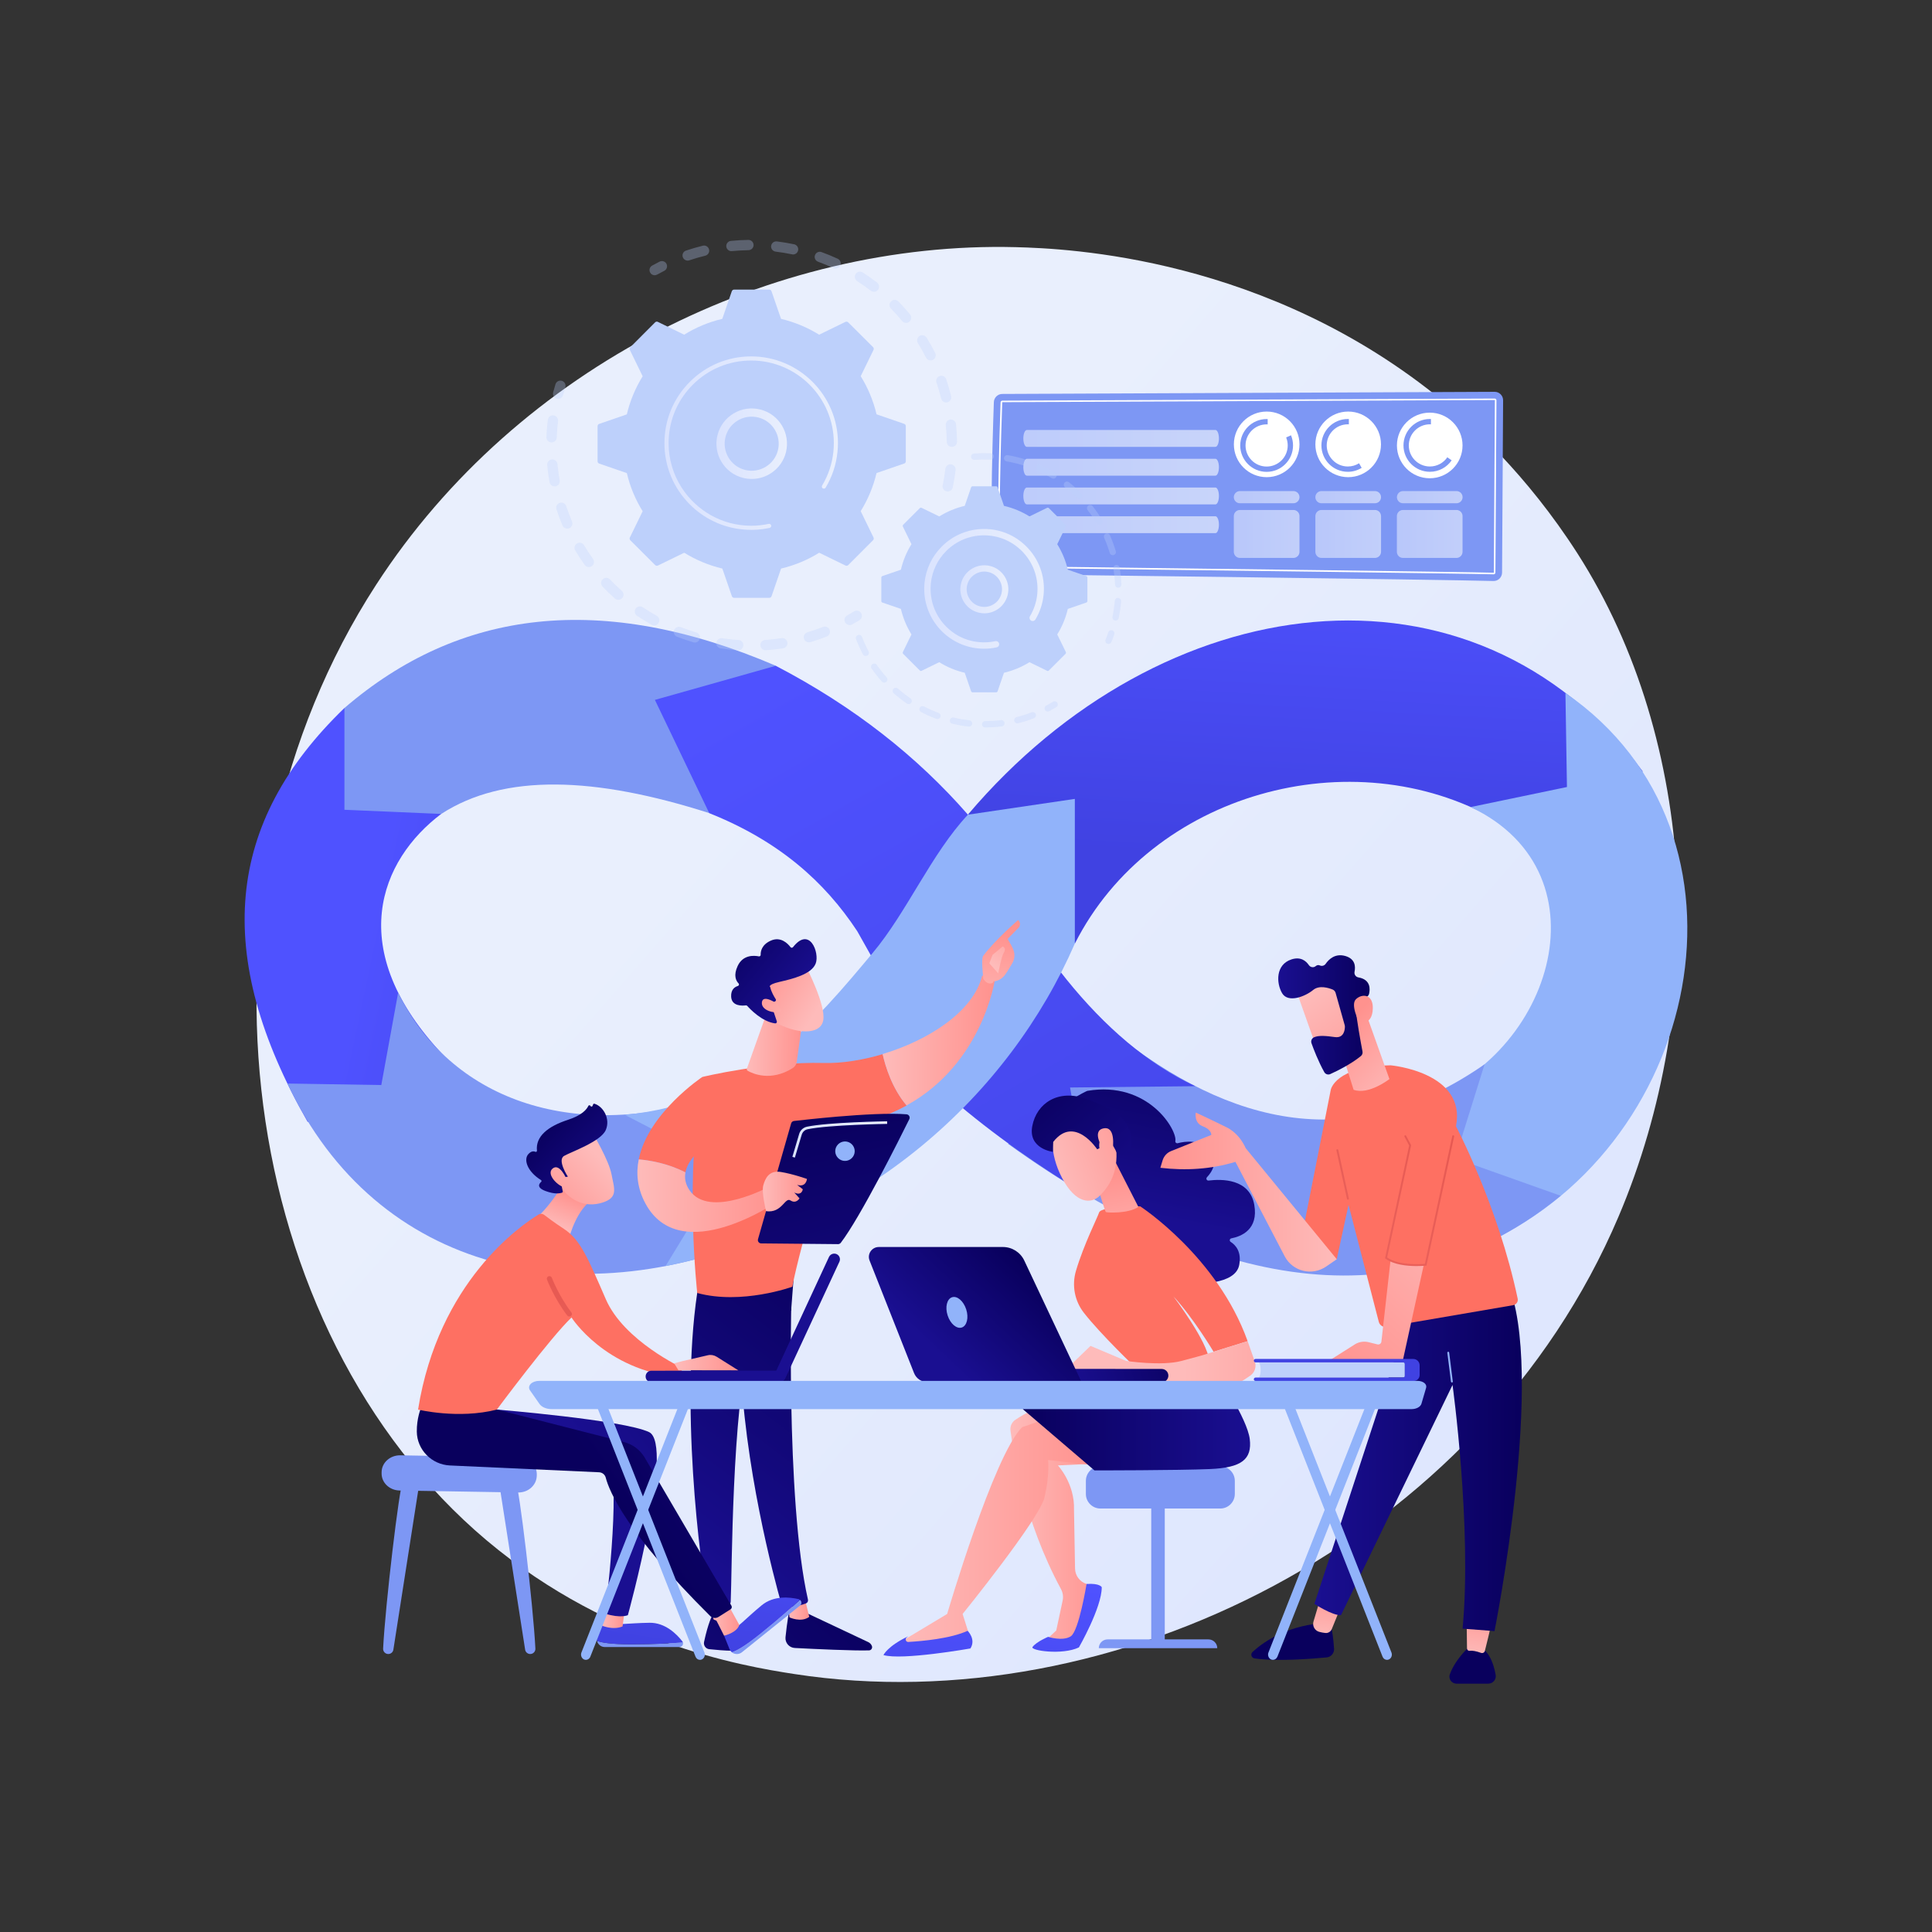 <?xml version="1.0" encoding="utf-8"?>
<!-- Generator: Adobe Illustrator 25.2.1, SVG Export Plug-In . SVG Version: 6.00 Build 0)  -->
<svg version="1.1" xmlns="http://www.w3.org/2000/svg" xmlns:xlink="http://www.w3.org/1999/xlink" x="0px" y="0px"
	 viewBox="0 0 3710 3710" enable-background="new 0 0 3710 3710" xml:space="preserve">
<rect x="0" y="0" width="3710" height="3710" fill="#333333" stroke="none"/>
<g id="Background">
</g>
<g id="Illustration">
	<g>
		<linearGradient id="SVGID_1_" gradientUnits="userSpaceOnUse" x1="3456.547" y1="3267.217" x2="1407.108" y2="1473.96">
			<stop  offset="0" style="stop-color:#DAE3FE"/>
			<stop  offset="1" style="stop-color:#E9EFFD"/>
		</linearGradient>
		<path fill="url(#SVGID_1_)" d="M3108.2,2335.9c-264.9,623.7-970.4,973-1582.3,878.8c-99.6-15.3-372.5-61-614.2-276.5
			c-465.2-414.9-564.7-1236.4-189.4-1815.3c273.1-421.4,762.7-660.2,1228-648.3c100.2,2.6,484.3,18.4,821.8,296.7
			c49.6,40.9,158.9,138,257.5,292.1C3261,1425.3,3280.9,1929.4,3108.2,2335.9z"/>
		<g>
			<linearGradient id="SVGID_2_" gradientUnits="userSpaceOnUse" x1="710.618" y1="1774.908" x2="1220.745" y2="1882.935">
				<stop  offset="0" style="stop-color:#4F52FF"/>
				<stop  offset="1" style="stop-color:#4042E2"/>
			</linearGradient>
			<path fill="url(#SVGID_2_)" d="M661.4,1359.6L847.2,1563c-116.3,87.7-189.3,259.9,5.4,464.6l-261.7,126.9
				C407.5,1833.2,433.4,1579.4,661.4,1359.6z"/>
			<path fill="#7D97F4" d="M551.9,2080.7l180.3,2.9l32.4-177.6c99,203.4,333.1,288.4,600.9,201.7l135.2,251.4
				C1114.2,2535.2,723,2444.8,551.9,2080.7z"/>
			<linearGradient id="SVGID_3_" gradientUnits="userSpaceOnUse" x1="2535.055" y1="1020.195" x2="2499.212" y2="1656.424">
				<stop  offset="0" style="stop-color:#4F52FF"/>
				<stop  offset="1" style="stop-color:#4042E2"/>
			</linearGradient>
			<path fill="url(#SVGID_3_)" d="M2064.1,1811.9c146.2-288.9,532-395.5,809.4-237.3l281.2-93.1c-328.4-438.1-925.2-355-1296,82.8
				L2064.1,1811.9z"/>
			<path fill="#91B3FA" d="M2712.8,2117.8l119.3,278.7c435.3-181.3,567.1-795.3,174-1065.8l2.9,180.6l-185,38.5
				C3096.5,1678.9,2975.1,2045.2,2712.8,2117.8z"/>
			<path fill="#7D97F4" d="M1935.8,2196.6c412.4,296.6,773.3,335.3,1061.1,99.6l-202.5-72l56.4-180.4
				c-252.5,175.3-487.2,118.2-712.5-61.2L1935.8,2196.6z"/>
			<path fill="#7D97F4" d="M661.4,1359.6l0,195.4l185.9,8c120.5-78.2,295-71.9,514.7-1.6l127.7-283
				C1155.8,1135.5,882.1,1169.6,661.4,1359.6z"/>
			<linearGradient id="SVGID_4_" gradientUnits="userSpaceOnUse" x1="1517.77" y1="1278.159" x2="2423.995" y2="2868.552">
				<stop  offset="0" style="stop-color:#4F52FF"/>
				<stop  offset="1" style="stop-color:#4042E2"/>
			</linearGradient>
			<path fill="url(#SVGID_4_)" d="M1362,1561.5L1257.6,1344l232.1-65.5c150.8,78.6,272.2,174.9,369.1,286
				c106.7,235,253.2,435.7,436.4,521.3l-240.4,2.5l37,209.7c-94.2-56.4-185.1-119.7-265.1-188.8l-180.5-321
				C1583.2,1692.6,1495.3,1614.7,1362,1561.5z"/>
			<path fill="#91B3FA" d="M1858.7,1564.4c-70.6,75.5-116.8,186.8-183.2,265.9c-105.8,126.2-237.8,289.2-476,310.4l194.4,100.6
				l-115.8,189.8c388.4-77.2,660.2-330.6,785.9-619.2v-277.8L1858.7,1564.4z"/>
		</g>
		<g>
			<path fill="#7D97F4" d="M1924.7,756.5l945.4-4.1c9-0.1,16.4,7.3,16.3,16.3l-2,330.9c-0.1,9.1-7.6,16.4-16.7,16.1
				c-83.4-2.5-937.8-13.5-954.2-12.8c-16.1,0.7-7.4-260.7-5-330.8C1908.9,763.4,1916,756.5,1924.7,756.5z"/>
			<path fill="#FFFFFF" d="M2868.3,1102.9l-0.1,0c-53.3-1.6-563.9-8-809.3-11c-71.7-0.9-122.7-1.5-136.3-1.7l-1.3,0l-0.2-1.2
				c-5.8-32.7-5.7-142.1,0.3-316.3c0.1-1.8,1.5-3.3,3.4-3.3l945.4-4.1c0.9,0,1.8,0.4,2.4,1c0.6,0.6,1,1.5,1,2.4l-2,330.9
				C2871.6,1101.3,2870.1,1102.9,2868.3,1102.9z M1924,1087.1c15.3,0.2,65.3,0.8,135,1.7c245.4,3.1,756,9.4,809.3,11l0.1,0
				c0.1,0,0.2-0.2,0.2-0.3l2-330.9l-0.3-1.9l0,1.5l-945.4,4.1c-0.2,0-0.3,0.1-0.3,0.3C1918.6,944.5,1918.4,1053.1,1924,1087.1z"/>
			<linearGradient id="SVGID_5_" gradientUnits="userSpaceOnUse" x1="1965.135" y1="841.92" x2="2340.622" y2="841.92">
				<stop  offset="0" style="stop-color:#DAE3FE"/>
				<stop  offset="1" style="stop-color:#E9EFFD"/>
			</linearGradient>
			<path opacity="0.7" fill="url(#SVGID_5_)" d="M1965.1,841.9L1965.1,841.9c0,8.9,3,16.2,6.7,16.2H2334c3.7,0,6.7-7.3,6.7-16.2l0,0
				c0-8.9-3-16.2-6.7-16.2h-362.1C1968.1,825.7,1965.1,833,1965.1,841.9z"/>
			<linearGradient id="SVGID_6_" gradientUnits="userSpaceOnUse" x1="1965.135" y1="897.159" x2="2340.622" y2="897.159">
				<stop  offset="0" style="stop-color:#DAE3FE"/>
				<stop  offset="1" style="stop-color:#E9EFFD"/>
			</linearGradient>
			<path opacity="0.7" fill="url(#SVGID_6_)" d="M1965.1,897.2L1965.1,897.2c0,8.9,3,16.2,6.7,16.2H2334c3.7,0,6.7-7.3,6.7-16.2l0,0
				c0-8.9-3-16.2-6.7-16.2h-362.1C1968.1,881,1965.1,888.2,1965.1,897.2z"/>
			<linearGradient id="SVGID_7_" gradientUnits="userSpaceOnUse" x1="1965.135" y1="952.398" x2="2340.622" y2="952.398">
				<stop  offset="0" style="stop-color:#DAE3FE"/>
				<stop  offset="1" style="stop-color:#E9EFFD"/>
			</linearGradient>
			<path opacity="0.7" fill="url(#SVGID_7_)" d="M1965.1,952.4L1965.1,952.4c0,8.9,3,16.2,6.7,16.2H2334c3.7,0,6.7-7.3,6.7-16.2l0,0
				c0-8.9-3-16.2-6.7-16.2h-362.1C1968.1,936.2,1965.1,943.4,1965.1,952.4z"/>
			<linearGradient id="SVGID_8_" gradientUnits="userSpaceOnUse" x1="1965.135" y1="1007.637" x2="2340.622" y2="1007.637">
				<stop  offset="0" style="stop-color:#DAE3FE"/>
				<stop  offset="1" style="stop-color:#E9EFFD"/>
			</linearGradient>
			<path opacity="0.7" fill="url(#SVGID_8_)" d="M1965.1,1007.6L1965.1,1007.6c0,8.9,3,16.2,6.7,16.2H2334c3.7,0,6.7-7.3,6.7-16.2
				l0,0c0-8.9-3-16.2-6.7-16.2h-362.1C1968.1,991.4,1965.1,998.7,1965.1,1007.6z"/>
			<g>
				<circle fill="#FFFFFF" cx="2432.4" cy="853.3" r="63"/>
				<circle fill="#FFFFFF" cx="2588.9" cy="853.3" r="63"/>
				<circle fill="#FFFFFF" cx="2745.5" cy="855.4" r="63"/>
				<g>
					<path fill="#7D97F4" d="M2469.8,840c1.9,4.7,3,9.9,3,15.4c0,22.3-18.1,40.5-40.5,40.5c-22.3,0-40.5-18.1-40.5-40.5
						c0-22.3,18.1-40.5,40.5-40.5c0.7,0,1.4,0,2,0.1v-10.3c-0.7,0-1.4,0-2,0c-28,0-50.7,22.7-50.7,50.7c0,28,22.7,50.7,50.7,50.7
						c28,0,50.7-22.7,50.7-50.7c0-6.9-1.4-13.5-3.9-19.5L2469.8,840z"/>
					<path fill="#7D97F4" d="M2609.8,889.6c-6.2,3.9-13.6,6.2-21.6,6.2c-22.3,0-40.5-18.1-40.5-40.5c0-22.3,18.1-40.5,40.5-40.5
						c0.7,0,1.4,0,2,0.1v-10.3c-0.7,0-1.4,0-2,0c-28,0-50.7,22.7-50.7,50.7c0,28,22.7,50.7,50.7,50.7c9.8,0,18.9-2.8,26.6-7.6
						L2609.8,889.6z"/>
					<path fill="#7D97F4" d="M2779.3,878.1c-7.3,10.7-19.6,17.7-33.5,17.7c-22.3,0-40.5-18.1-40.5-40.5c0-22.3,18.1-40.5,40.5-40.5
						c0.7,0,1.4,0,2,0.1v-10.3c-0.7,0-1.4,0-2,0c-28,0-50.7,22.7-50.7,50.7c0,28,22.7,50.7,50.7,50.7c17.3,0,32.6-8.7,41.8-22
						L2779.3,878.1z"/>
				</g>
				<g opacity="0.64">
					<linearGradient id="SVGID_9_" gradientUnits="userSpaceOnUse" x1="2369.38" y1="954.684" x2="2495.373" y2="954.684">
						<stop  offset="0" style="stop-color:#DAE3FE"/>
						<stop  offset="1" style="stop-color:#E9EFFD"/>
					</linearGradient>
					<path fill="url(#SVGID_9_)" d="M2483.7,943H2381c-6.4,0-11.7,5.2-11.7,11.7s5.2,11.7,11.7,11.7h102.7c6.4,0,11.7-5.2,11.7-11.7
						S2490.1,943,2483.7,943z"/>
					<linearGradient id="SVGID_10_" gradientUnits="userSpaceOnUse" x1="2525.945" y1="954.684" x2="2651.937" y2="954.684">
						<stop  offset="0" style="stop-color:#DAE3FE"/>
						<stop  offset="1" style="stop-color:#E9EFFD"/>
					</linearGradient>
					<path fill="url(#SVGID_10_)" d="M2640.3,943h-102.7c-6.4,0-11.7,5.2-11.7,11.7s5.2,11.7,11.7,11.7h102.7
						c6.4,0,11.7-5.2,11.7-11.7S2646.7,943,2640.3,943z"/>
					<linearGradient id="SVGID_11_" gradientUnits="userSpaceOnUse" x1="2682.509" y1="954.684" x2="2808.501" y2="954.684">
						<stop  offset="0" style="stop-color:#DAE3FE"/>
						<stop  offset="1" style="stop-color:#E9EFFD"/>
					</linearGradient>
					<path fill="url(#SVGID_11_)" d="M2694.2,966.4h102.7c6.4,0,11.7-5.2,11.7-11.7s-5.2-11.7-11.7-11.7h-102.7
						c-6.4,0-11.7,5.2-11.7,11.7S2687.7,966.4,2694.2,966.4z"/>
					<linearGradient id="SVGID_12_" gradientUnits="userSpaceOnUse" x1="2369.38" y1="1025.335" x2="2495.373" y2="1025.335">
						<stop  offset="0" style="stop-color:#DAE3FE"/>
						<stop  offset="1" style="stop-color:#E9EFFD"/>
					</linearGradient>
					<path fill="url(#SVGID_12_)" d="M2483.7,979.3H2381c-6.4,0-11.7,5.2-11.7,11.7v68.7c0,6.4,5.2,11.7,11.7,11.7h102.7
						c6.4,0,11.7-5.2,11.7-11.7V991C2495.4,984.5,2490.1,979.3,2483.7,979.3z"/>
					<linearGradient id="SVGID_13_" gradientUnits="userSpaceOnUse" x1="2525.945" y1="1025.335" x2="2651.937" y2="1025.335">
						<stop  offset="0" style="stop-color:#DAE3FE"/>
						<stop  offset="1" style="stop-color:#E9EFFD"/>
					</linearGradient>
					<path fill="url(#SVGID_13_)" d="M2640.3,979.3h-102.7c-6.4,0-11.7,5.2-11.7,11.7v68.7c0,6.4,5.2,11.7,11.7,11.7h102.7
						c6.4,0,11.7-5.2,11.7-11.7V991C2651.9,984.5,2646.7,979.3,2640.3,979.3z"/>
					<linearGradient id="SVGID_14_" gradientUnits="userSpaceOnUse" x1="2682.509" y1="1025.335" x2="2808.501" y2="1025.335">
						<stop  offset="0" style="stop-color:#DAE3FE"/>
						<stop  offset="1" style="stop-color:#E9EFFD"/>
					</linearGradient>
					<path fill="url(#SVGID_14_)" d="M2796.8,979.3h-102.7c-6.4,0-11.7,5.2-11.7,11.7v68.7c0,6.4,5.2,11.7,11.7,11.7h102.7
						c6.4,0,11.7-5.2,11.7-11.7V991C2808.5,984.5,2803.3,979.3,2796.8,979.3z"/>
				</g>
			</g>
		</g>
		<g>
			<g>
				
					<linearGradient id="SVGID_15_" gradientUnits="userSpaceOnUse" x1="6668.733" y1="3052.271" x2="6196.713" y2="3565.697" gradientTransform="matrix(1 9.500000e-03 -9.500000e-03 1 -4973.951 -63.475)">
					<stop  offset="0" style="stop-color:#09005D"/>
					<stop  offset="1" style="stop-color:#1A0F91"/>
				</linearGradient>
				<path fill="url(#SVGID_15_)" d="M1516.2,3089c0,0-5.2,27.6-7.8,55c-1,10.7,7.1,20.1,17.9,20.6c36.5,1.9,114.5,5.6,142.5,4.6
					c4.2-0.1,7-4.4,5.5-8.4l0,0c-1.3-3.3-3.8-6-7-7.5l-128.3-60.5L1516.2,3089z"/>
				
					<linearGradient id="SVGID_16_" gradientUnits="userSpaceOnUse" x1="6515.523" y1="3090.399" x2="6557.45" y2="3090.399" gradientTransform="matrix(1 9.500000e-03 -9.500000e-03 1 -4973.951 -63.475)">
					<stop  offset="0" style="stop-color:#FEBBBA"/>
					<stop  offset="1" style="stop-color:#FF928E"/>
				</linearGradient>
				<path fill="url(#SVGID_16_)" d="M1512.4,3072.7l3.6,33.1c0,0,22.5,10.7,38-1l-9-37L1512.4,3072.7z"/>
				
					<linearGradient id="SVGID_17_" gradientUnits="userSpaceOnUse" x1="6705.926" y1="2471.602" x2="6304.255" y2="3016.016" gradientTransform="matrix(1 9.500000e-03 -9.500000e-03 1 -4973.951 -63.475)">
					<stop  offset="0" style="stop-color:#09005D"/>
					<stop  offset="1" style="stop-color:#1A0F91"/>
				</linearGradient>
				<path fill="url(#SVGID_17_)" d="M1521.3,2450.4c-1.8,8.6-13.2,431.3,30.2,621.2c0.7,3.1-0.9,6.3-3.8,7.4
					c-7,2.8-20.6,6.7-36.9,7.1c-5,0.1-9.5-3.2-10.9-8.1c-12.5-44.1-72.3-264.9-78.4-475.3c-6.8-235.2,0.1-8,0.1-8l6.7-145.3
					L1521.3,2450.4z"/>
				
					<linearGradient id="SVGID_18_" gradientUnits="userSpaceOnUse" x1="6562.844" y1="2954.904" x2="6090.804" y2="3468.351" gradientTransform="matrix(1 9.500000e-03 -9.500000e-03 1 -4973.951 -63.475)">
					<stop  offset="0" style="stop-color:#09005D"/>
					<stop  offset="1" style="stop-color:#1A0F91"/>
				</linearGradient>
				<path fill="url(#SVGID_18_)" d="M1367.8,3102c0,0-7.9,13.9-15.8,51c-1.4,6.7,3.2,13.2,10,13.9c12,1.3,30.6,3,45.4,3
					c6.8,0,12.2-5.9,11.5-12.7c-1.5-13.6-6.4-35.8-22.1-53.3L1367.8,3102z"/>
				
					<linearGradient id="SVGID_19_" gradientUnits="userSpaceOnUse" x1="6364.413" y1="3088.243" x2="6400.612" y2="3088.243" gradientTransform="matrix(1 9.500000e-03 -9.500000e-03 1 -4973.951 -63.475)">
					<stop  offset="0" style="stop-color:#FEBBBA"/>
					<stop  offset="1" style="stop-color:#FF928E"/>
				</linearGradient>
				<path fill="url(#SVGID_19_)" d="M1361.4,3059.4l8.7,50.1c0,0,9,6.8,27,2.1l-3.9-53.9L1361.4,3059.4z"/>
				
					<linearGradient id="SVGID_20_" gradientUnits="userSpaceOnUse" x1="6634.337" y1="2418.785" x2="6232.671" y2="2963.192" gradientTransform="matrix(1 9.500000e-03 -9.500000e-03 1 -4973.951 -63.475)">
					<stop  offset="0" style="stop-color:#09005D"/>
					<stop  offset="1" style="stop-color:#1A0F91"/>
				</linearGradient>
				<path fill="url(#SVGID_20_)" d="M1342.3,2461.6c-39.1,222.7,2.8,551.3,17.3,615.7c0.9,3.9,4,7,8,7.7c6.8,1.2,17.9,2.2,28.9-0.9
					c3.8-1.1,6.5-4.5,6.7-8.4c2.5-51.9,1.9-370.8,37.5-496.5c1.8-6.4,5.8-11.9,11.2-15.7l67.3-46.9l5.9-76.8L1342.3,2461.6z"/>
				<g>
					
						<linearGradient id="SVGID_21_" gradientUnits="userSpaceOnUse" x1="5713.11" y1="3828.642" x2="5786.669" y2="3474.221" gradientTransform="matrix(-1 0 0 1 7569.661 0)">
						<stop  offset="0" style="stop-color:#FF928E"/>
						<stop  offset="1" style="stop-color:#FE7062"/>
					</linearGradient>
					<path fill="url(#SVGID_21_)" d="M1581.8,2041.2c-110.7-2.9-233.2,26.9-233.2,26.9c-34.9,192.3-9.7,414.8-9.7,414.8
						c85.5,23.3,182.6-12,182.6-12c15-80.4,83.7-306.3,83.7-306.3c54.2-6.2,98.9-21.4,135.8-41.7c-27.7-32.7-40.5-74.2-46-98.6
						C1655.6,2036,1616,2042.1,1581.8,2041.2z"/>
					
						<linearGradient id="SVGID_22_" gradientUnits="userSpaceOnUse" x1="6688.102" y1="1996.54" x2="6902.315" y2="1996.54" gradientTransform="matrix(1 9.500000e-03 -9.500000e-03 1 -4973.951 -63.475)">
						<stop  offset="0" style="stop-color:#FEBBBA"/>
						<stop  offset="1" style="stop-color:#FF928E"/>
					</linearGradient>
					<path fill="url(#SVGID_22_)" d="M1910.5,1881.2c-10.8-13.2-24.6-7.2-24.6-7.2c-17,68.7-102.9,123.7-191,150.1
						c5.5,24.5,18.3,65.9,46,98.6C1887.4,2042.3,1910.5,1881.2,1910.5,1881.2z"/>
				</g>
				<g>
					<linearGradient id="SVGID_23_" gradientUnits="userSpaceOnUse" x1="1900.568" y1="1954.512" x2="1925.088" y2="1791.791">
						<stop  offset="0" style="stop-color:#FEBBBA"/>
						<stop  offset="1" style="stop-color:#FF928E"/>
					</linearGradient>
					<path fill="url(#SVGID_23_)" d="M1907.8,1884.6c1.1,3.6-12.1,9-19.8-5.9c-0.2-7.1-4.2-37.5,0.1-43.3c22.9-30.6,67-68.7,67-68.7
						c7.3,7.4,1.2,14.5,1.2,14.5l-21.4,21.9c4.4,8.1,9.7,14.9,12.2,24.6c1.9,7.4,0.6,15.2-3.2,21.9c-3.8,6.7-9,15.4-13.8,22.1
						C1920.8,1884.6,1907.8,1884.6,1907.8,1884.6z"/>
					
						<linearGradient id="SVGID_24_" gradientUnits="userSpaceOnUse" x1="6901.288" y1="1851.723" x2="6961.265" y2="1759.508" gradientTransform="matrix(1 9.500000e-03 -9.500000e-03 1 -4973.951 -63.475)">
						<stop  offset="0" style="stop-color:#FEBBBA"/>
						<stop  offset="1" style="stop-color:#FF928E"/>
					</linearGradient>
					<path fill="url(#SVGID_24_)" d="M1925.5,1817.4l-19.5,16.2l-6.2,16.3l17.1,19.3c0,0,6.1-32.4,10.5-39.3
						C1931.7,1822.9,1929.5,1819.4,1925.5,1817.4z"/>
				</g>
				
					<linearGradient id="SVGID_25_" gradientUnits="userSpaceOnUse" x1="5914.869" y1="3870.514" x2="5988.428" y2="3516.093" gradientTransform="matrix(-1 0 0 1 7569.661 0)">
					<stop  offset="0" style="stop-color:#FF928E"/>
					<stop  offset="1" style="stop-color:#FE7062"/>
				</linearGradient>
				<path fill="url(#SVGID_25_)" d="M1390,2175.8l-41.5-107.6c0,0-104.1,69.3-122,158.3c19.5,1.6,55.1,7,89.7,25
					C1324.3,2209.3,1390,2175.8,1390,2175.8z"/>
				
					<linearGradient id="SVGID_26_" gradientUnits="userSpaceOnUse" x1="6219.364" y1="2299.936" x2="6490.443" y2="2299.936" gradientTransform="matrix(1 9.500000e-03 -9.500000e-03 1 -4973.951 -63.475)">
					<stop  offset="0" style="stop-color:#FEBBBA"/>
					<stop  offset="1" style="stop-color:#FF928E"/>
				</linearGradient>
				<path fill="url(#SVGID_26_)" d="M1479.5,2277.5c0,0-116.8,64.5-155.4,8.1c-8-11.7-9.9-23.3-7.8-34.3
					c-34.6-17.9-70.2-23.3-89.7-25c-5.4,26.8-2.9,55.4,12.6,84.4c67.5,126.2,255.4-4.5,255.4-4.5L1479.5,2277.5z"/>
				
					<linearGradient id="SVGID_27_" gradientUnits="userSpaceOnUse" x1="6427.524" y1="2010.142" x2="6534.705" y2="2010.142" gradientTransform="matrix(1 9.500000e-03 -9.500000e-03 1 -4973.951 -63.475)">
					<stop  offset="0" style="stop-color:#FEBBBA"/>
					<stop  offset="1" style="stop-color:#FF928E"/>
				</linearGradient>
				<path fill="url(#SVGID_27_)" d="M1470.5,1950.3l-36.2,101.6c-0.6,1.7,0.1,3.6,1.6,4.4c9.6,5.4,44,21.1,86-5
					c4.4-2.7,7.4-7.2,8.1-12.3l12.3-88.1L1470.5,1950.3z"/>
				<g>
					
						<linearGradient id="SVGID_28_" gradientUnits="userSpaceOnUse" x1="-758.129" y1="3003.469" x2="-798.181" y2="2871.37" gradientTransform="matrix(0.752 -0.659 0.659 0.752 159.452 -818.158)">
						<stop  offset="0" style="stop-color:#FEBBBA"/>
						<stop  offset="1" style="stop-color:#FF928E"/>
					</linearGradient>
					<path fill="url(#SVGID_28_)" d="M1548.1,1856.6c0,0,38,73.2,32.8,102.6c-5.2,29.4-53.2,26.8-94.8,2.5l-28.5-78.9L1548.1,1856.6
						z"/>
					
						<linearGradient id="SVGID_29_" gradientUnits="userSpaceOnUse" x1="-794.261" y1="2773.305" x2="-760.758" y2="2964.393" gradientTransform="matrix(0.752 -0.659 0.659 0.752 159.452 -818.158)">
						<stop  offset="0" style="stop-color:#09005D"/>
						<stop  offset="1" style="stop-color:#1A0F91"/>
					</linearGradient>
					<path fill="url(#SVGID_29_)" d="M1488.2,1923.1c1.7-0.7,2.4-2.8,1.4-4.4c-3.1-4.8-8.8-14.5-10.5-23c0,0-6.9-4.5,17.8-10.2
						c24.7-5.7,61.6-14.5,69.5-35.4c7.7-20.4-11.6-72.1-43.6-31.3c-1.2,1.5-3.6,1.6-4.8,0c-5.1-6.8-18.6-20.9-37.6-12.6
						c-17.8,7.8-19.9,20.7-19.7,27.3c0.1,1.9-1.7,3.4-3.6,3c-8.9-1.8-30.4-3.5-40.6,18.5c-8.4,18.1-3.2,28.4,1.7,33.4
						c1.6,1.6,0.8,4.3-1.3,5c-5.9,1.7-13.5,6.7-12.9,20.4c0.9,19.1,22.2,17.6,28.2,16.8c1-0.1,2,0.2,2.7,1
						c5.1,5.8,28.3,30.4,53.6,33.6c2.2,0.3,3.9-1.9,3.2-4l-10.7-32c-0.5-1.5,0.2-3.1,1.7-3.7L1488.2,1923.1z"/>
					
						<linearGradient id="SVGID_30_" gradientUnits="userSpaceOnUse" x1="-799.071" y1="3002.852" x2="-835.106" y2="2884" gradientTransform="matrix(0.752 -0.659 0.659 0.752 159.452 -818.158)">
						<stop  offset="0" style="stop-color:#FEBBBA"/>
						<stop  offset="1" style="stop-color:#FF928E"/>
					</linearGradient>
					<path fill="url(#SVGID_30_)" d="M1492.6,1927.7c0,0-27.4-19.2-29.5-3.3c-2.2,15.9,24.6,23.3,37.9,17.5L1492.6,1927.7z"/>
				</g>
				<g>
					<g>
						
							<linearGradient id="SVGID_31_" gradientUnits="userSpaceOnUse" x1="6272.993" y1="2123.302" x2="6422.573" y2="2746.556" gradientTransform="matrix(1 0 0 1 -4705.662 0)">
							<stop  offset="0" style="stop-color:#09005D"/>
							<stop  offset="1" style="stop-color:#1A0F91"/>
						</linearGradient>
						<path fill="url(#SVGID_31_)" d="M1455.6,2379.5l63.6-222.2c0.7-2.5,2.9-4.4,5.5-4.7c11.5-1.3,44.9-5.1,83.5-8.4
							c46.4-3.9,100.4-7.1,132.6-4.4c4.6,0.4,7.4,5.2,5.3,9.4c-18.3,37.1-93.7,187.9-131.5,237.3c-1.3,1.6-3.2,2.6-5.2,2.6
							l-147.6-1.4C1457.5,2387.8,1454.4,2383.6,1455.6,2379.5z"/>
						
							<linearGradient id="SVGID_32_" gradientUnits="userSpaceOnUse" x1="6170.496" y1="2288.185" x2="6255.245" y2="2288.185" gradientTransform="matrix(1 0 0 1 -4705.662 0)">
							<stop  offset="0" style="stop-color:#FEBBBA"/>
							<stop  offset="1" style="stop-color:#FF928E"/>
						</linearGradient>
						<path fill="url(#SVGID_32_)" d="M1471,2325.8c0,0-8.9-36.4-5.3-49.4c3.6-12.9,10.5-29.5,33.6-25.9
							c23.1,3.7,50.3,13.4,50.3,13.4s-1.4,16.8-18.9,11.4l10.9,8.4c0,0-1.6,13.5-16.4,6.3l10.1,11.2c0,0-6.4,11.1-17.3,4
							C1507.1,2298.2,1501.9,2330.2,1471,2325.8z"/>
					</g>
					<path fill="#91B3FA" d="M1603.9,2210.6c0,10.3,8.4,18.7,18.7,18.7c10.3,0,18.7-8.4,18.7-18.7c0-10.3-8.4-18.7-18.7-18.7
						C1612.3,2192,1603.9,2200.3,1603.9,2210.6z"/>
					<linearGradient id="SVGID_33_" gradientUnits="userSpaceOnUse" x1="1521.651" y1="2188.074" x2="1703.504" y2="2188.074">
						<stop  offset="0" style="stop-color:#DAE3FE"/>
						<stop  offset="1" style="stop-color:#E9EFFD"/>
					</linearGradient>
					<path fill="url(#SVGID_33_)" d="M1526.4,2222.9l-4.8-1.4l13-43.9c2.1-7.2,7.9-12.5,15.1-14c41.1-8.6,149.2-10.3,153.8-10.4
						l0.1,5c-1.1,0-112.2,1.8-152.8,10.3c-5.4,1.1-9.7,5.2-11.3,10.6L1526.4,2222.9z"/>
				</g>
			</g>
			<g>
				<path fill="#7D97F4" d="M773.6,2844.7c-6.8,10-33.7,237.2-37.9,321.1c-0.3,5.7,4.3,10.4,9.9,10.4l0,0c4.9,0,9.1-3.6,9.8-8.4
					l49.3-315.9L773.6,2844.7z"/>
				<path fill="#7D97F4" d="M990.2,2844.7c6.8,10,33.7,237.2,37.9,321.1c0.3,5.7-4.3,10.4-9.9,10.4l0,0c-4.9,0-9.1-3.6-9.8-8.4
					l-49.3-315.9L990.2,2844.7z"/>
				<path fill="#7D97F4" d="M732.8,2826.9l0,2.5c-0.2,17.8,15.2,32.4,34.4,32.8L995,2866c18.9,0.3,34.7-13.4,35.7-30.9l0.1-2.3
					c1-18.3-14.6-33.7-34.3-34.1l-227.9-4.1C749,2794.4,733,2808.8,732.8,2826.9z"/>
			</g>
			<g>
				<g>
					<path fill="#7D97F4" d="M1212.8,3157.5c-40.5,0-58.4-3.5-66.4-6.6c1.6,6.7,7.5,11.9,15,11.9h143.3c4.8,0,7.9-4.6,6.7-8.8
						C1295,3155.3,1260.3,3157.5,1212.8,3157.5z"/>
					<linearGradient id="SVGID_34_" gradientUnits="userSpaceOnUse" x1="1273.625" y1="2839.138" x2="1228.483" y2="3151.027">
						<stop  offset="0" style="stop-color:#4F52FF"/>
						<stop  offset="1" style="stop-color:#4042E2"/>
					</linearGradient>
					<path fill="url(#SVGID_34_)" d="M1311.3,3154c-0.2-0.8-0.6-1.7-1.2-2.4c-10.9-13.9-32.8-35.8-62.7-35.4
						c-43.7,0.6-58.9,5.4-92.9,0.3l-8,26.6c-0.8,2.7-0.8,5.4-0.2,7.9c8,3.2,25.9,6.6,66.4,6.6
						C1260.3,3157.5,1295,3155.3,1311.3,3154z"/>
				</g>
				<linearGradient id="SVGID_35_" gradientUnits="userSpaceOnUse" x1="1154.584" y1="3107.042" x2="1199.287" y2="3107.042">
					<stop  offset="0" style="stop-color:#FEBBBA"/>
					<stop  offset="1" style="stop-color:#FF928E"/>
				</linearGradient>
				<path fill="url(#SVGID_35_)" d="M1164.4,3087.8l-9.8,33.4c0,0,21.8,9.9,40.9,2l3.8-29L1164.4,3087.8z"/>
				<g>
					<path fill="#7D97F4" d="M1461.4,3136.5c-31.6,25.4-47.7,33.9-55.9,36.5c5.4,4.2,13.3,4.5,19.1-0.1l111.7-89.7
						c3.8-3,3.3-8.5-0.2-11C1524.1,3083.2,1498.4,3106.7,1461.4,3136.5z"/>
					<linearGradient id="SVGID_36_" gradientUnits="userSpaceOnUse" x1="1497.223" y1="2871.498" x2="1452.081" y2="3183.389">
						<stop  offset="0" style="stop-color:#4F52FF"/>
						<stop  offset="1" style="stop-color:#4042E2"/>
					</linearGradient>
					<path fill="url(#SVGID_36_)" d="M1536,3072c-0.7-0.5-1.5-0.9-2.4-1.2c-17.2-4-47.9-7.2-70.9,11.8
						c-33.7,27.8-42.6,41.1-72.2,58.4l10.3,25.6c1.1,2.6,2.7,4.7,4.7,6.3c8.2-2.6,24.4-11.1,55.9-36.5
						C1498.4,3106.7,1524.1,3083.2,1536,3072z"/>
				</g>
				<linearGradient id="SVGID_37_" gradientUnits="userSpaceOnUse" x1="1664.006" y1="2471.993" x2="1162.491" y2="2843.114">
					<stop  offset="0" style="stop-color:#09005D"/>
					<stop  offset="1" style="stop-color:#1A0F91"/>
				</linearGradient>
				<path fill="url(#SVGID_37_)" d="M954.1,2706.8c0,0,242.5,19.8,292.2,43.2c49.7,23.4-40.6,351.6-40.6,351.6s-13.5,6.5-43.7-2.9
					c0,0,30.9-242.2,7.9-294.7l-262.6-42.9L954.1,2706.8z"/>
				<linearGradient id="SVGID_38_" gradientUnits="userSpaceOnUse" x1="1366.319" y1="3110.804" x2="1419.688" y2="3110.804">
					<stop  offset="0" style="stop-color:#FEBBBA"/>
					<stop  offset="1" style="stop-color:#FF928E"/>
				</linearGradient>
				<path fill="url(#SVGID_38_)" d="M1366.3,3094.9c2.3,2.1,24.1,46.1,24.1,46.1s24.3-5.3,29.3-20.6l-21.9-39.8L1366.3,3094.9z"/>
				<linearGradient id="SVGID_39_" gradientUnits="userSpaceOnUse" x1="1166.793" y1="2855.346" x2="1802.078" y2="2417.335">
					<stop  offset="0" style="stop-color:#09005D"/>
					<stop  offset="1" style="stop-color:#1A0F91"/>
				</linearGradient>
				<path fill="url(#SVGID_39_)" d="M808,2704.8c0,0-7.9,19-7.6,44.3c0.4,34.9,28.5,63.3,63.4,65l286.7,13.1
					c6.1,0.3,11.2,4.5,12.7,10.3c6.7,26.1,39.7,106.1,200.6,265.7c4.3,4.2,11,5,16.1,1.7l22.9-14.5c2.4-1.5,3.2-4.7,1.7-7.1
					l-166.9-285c-8.8-14.5-22.9-24.9-39.2-29.1l-244.3-62.5L808,2704.8z"/>
				<linearGradient id="SVGID_40_" gradientUnits="userSpaceOnUse" x1="1069.872" y1="2358.749" x2="1096.184" y2="2292.398">
					<stop  offset="0" style="stop-color:#FEBBBA"/>
					<stop  offset="1" style="stop-color:#FF928E"/>
				</linearGradient>
				<path fill="url(#SVGID_40_)" d="M1090.5,2259.5c0,0-30.7,54.3-62,80.6l64.7,36.1c0,0,14.6-57.5,47.9-74.3L1090.5,2259.5z"/>
				<linearGradient id="SVGID_41_" gradientUnits="userSpaceOnUse" x1="1247.053" y1="2160.611" x2="1163.463" y2="2374.601">
					<stop  offset="0" style="stop-color:#FF928E"/>
					<stop  offset="1" style="stop-color:#FE7062"/>
				</linearGradient>
				<path fill="url(#SVGID_41_)" d="M802.8,2706.8c0,0,77.4,18.9,151.3,0c0,0,103.4-139,143.4-176.8c0,0,63.8,100.7,205.8,114.9
					l7.9-17.7c0,0-113-52.1-147.8-132.2c-34.8-80.1-48.8-114.2-80.4-135.1c-19.7-13-31.5-21.9-37.6-26.7c-3.3-2.7-7.9-3-11.6-0.7
					C1000.1,2353,842,2461.3,802.8,2706.8z"/>
				<linearGradient id="SVGID_42_" gradientUnits="userSpaceOnUse" x1="1093.207" y1="1866.755" x2="1068.131" y2="2684.222">
					<stop  offset="0" style="stop-color:#E1473D"/>
					<stop  offset="1" style="stop-color:#E9605A"/>
				</linearGradient>
				<path fill="url(#SVGID_42_)" d="M1093.2,2528.1c-1.5,0-3-0.7-3.9-1.9c-24.6-32.1-38.4-67.6-38.9-69c-1-2.6,0.3-5.4,2.9-6.4
					c2.6-1,5.4,0.3,6.4,2.9c0.1,0.4,13.8,35.6,37.6,66.6c1.7,2.2,1.3,5.3-0.9,7C1095.4,2527.7,1094.3,2528.1,1093.2,2528.1z"/>
				<linearGradient id="SVGID_43_" gradientUnits="userSpaceOnUse" x1="1294.662" y1="2616.792" x2="1417.938" y2="2616.792">
					<stop  offset="0" style="stop-color:#FEBBBA"/>
					<stop  offset="1" style="stop-color:#FF928E"/>
				</linearGradient>
				<path fill="url(#SVGID_43_)" d="M1294.7,2618l16-4.3l48.5-11.2c5.8-1.4,12-0.3,17.1,2.9l41.7,26.2l-115.2-0.2L1294.7,2618z"/>
				<g>
					
						<linearGradient id="SVGID_44_" gradientUnits="userSpaceOnUse" x1="3022.165" y1="2703.134" x2="2890.057" y2="2804.217" gradientTransform="matrix(0.991 -0.131 0.131 0.991 -2198.999 -61.382)">
						<stop  offset="0" style="stop-color:#FEBBBA"/>
						<stop  offset="1" style="stop-color:#FF928E"/>
					</linearGradient>
					<path fill="url(#SVGID_44_)" d="M1139.3,2178.1c0,0,29.8,49.6,35,77c5.2,27.4,13.5,44.6-17.7,54.3
						c-31.2,9.8-60.2-2.6-78.4-28.2c0,0-28.4-39.4-25.6-57.4C1055.4,2205.8,1139.3,2178.1,1139.3,2178.1z"/>
					
						<linearGradient id="SVGID_45_" gradientUnits="userSpaceOnUse" x1="2929.353" y1="2623.339" x2="3048.981" y2="2777.36" gradientTransform="matrix(0.991 -0.131 0.131 0.991 -2198.999 -61.382)">
						<stop  offset="0" style="stop-color:#09005D"/>
						<stop  offset="1" style="stop-color:#1A0F91"/>
					</linearGradient>
					<path fill="url(#SVGID_45_)" d="M1086.5,2260.1l4-0.5c0,0-21.1-31.9-7.3-39.9c13.8-7.9,70.2-27.4,80-49.6
						c9.4-21.4-4.7-45.6-21.7-50.6c-1.1-0.3-2.2,0.3-2.6,1.4l-1,2.7c-0.7,1.8-3.3,1.9-4.1,0.1l0,0c-0.7-1.7-3.2-1.8-4-0.1
						c-3,6.6-12.1,18-39.2,26.8c-38.5,12.5-62.4,31.8-59.5,59.2c0.2,1.7-1.5,2.9-3.1,2.2c-3.1-1.4-7.9-1.6-13.4,4.4
						c-9.6,10.5-2.1,33.5,24.2,49.8c1.2,0.8,1.5,2.5,0.4,3.5c-3.9,3.4-9.5,10.9,8.3,17.6c18.2,6.8,28.1,4.5,31.8,3.1
						c1-0.4,1.6-1.4,1.3-2.5l-4.7-23.9c-0.2-1.2,0.6-2.4,1.9-2.6L1086.5,2260.1z"/>
					
						<linearGradient id="SVGID_46_" gradientUnits="userSpaceOnUse" x1="3005.778" y1="2681.719" x2="2873.671" y2="2782.801" gradientTransform="matrix(0.991 -0.131 0.131 0.991 -2198.999 -61.382)">
						<stop  offset="0" style="stop-color:#FEBBBA"/>
						<stop  offset="1" style="stop-color:#FF928E"/>
					</linearGradient>
					<path fill="url(#SVGID_46_)" d="M1088.2,2265c0,0-13.2-32.5-27-21.1c-13.8,11.4,12.8,36.6,25.1,36.3L1088.2,2265z"/>
				</g>
			</g>
			<g>
				<g>
					
						<linearGradient id="SVGID_47_" gradientUnits="userSpaceOnUse" x1="15574.018" y1="-17282.863" x2="15244.324" y2="-16964.113" gradientTransform="matrix(-1.388 -6.860000e-02 -6.850000e-02 1.385 -4690.174 -570.617)">
						<stop  offset="0" style="stop-color:#09005D"/>
						<stop  offset="1" style="stop-color:#1A0F91"/>
					</linearGradient>
					<path fill="url(#SVGID_47_)" d="M1250.2,2654.2c0.2,0,0.4,0,0.6,0l246.1-0.2c6.1,0,11-4.9,11-11c0-6.1-5-11.1-11-11l-246.1,0.2
						c-6.1,0-11,4.9-11,11C1239.7,2649.2,1244.3,2654,1250.2,2654.2z"/>
				</g>
				<g>
					
						<linearGradient id="SVGID_48_" gradientUnits="userSpaceOnUse" x1="12523.526" y1="-17454.133" x2="12193.847" y2="-17135.396" gradientTransform="matrix(0.647 -1.23 -1.227 -0.646 8775.971 -5472.201)">
						<stop  offset="0" style="stop-color:#09005D"/>
						<stop  offset="1" style="stop-color:#1A0F91"/>
					</linearGradient>
					<path fill="url(#SVGID_48_)" d="M1592.2,2413.2c-0.1,0.2-0.2,0.3-0.3,0.5L1488.4,2637c-2.6,5.5-0.2,12.1,5.3,14.6
						c5.5,2.6,12.2,0.2,14.6-5.4l103.6-223.3c2.6-5.5,0.2-12.1-5.3-14.6C1601.2,2405.9,1594.9,2408,1592.2,2413.2z"/>
				</g>
			</g>
			<g>
				<g>
					<rect x="2210.7" y="2878.6" fill="#7D97F4" width="26" height="280.9"/>
					<path fill="#7D97F4" d="M2337.5,3165h-227.5l0,0c0-9.3,7.6-16.9,16.9-16.9h193.7C2329.9,3148.1,2337.5,3155.7,2337.5,3165
						L2337.5,3165z"/>
					<path fill="#7D97F4" d="M2371.2,2868.9c0,15.4-12.6,27.9-27.9,27.9h-230.2c-15.4,0-27.9-12.6-27.9-27.9v-25.3
						c0-15.4,12.6-27.9,27.9-27.9h230.2c15.4,0,27.9,12.6,27.9,27.9V2868.9z"/>
				</g>
				<g>
					<linearGradient id="SVGID_49_" gradientUnits="userSpaceOnUse" x1="1940.199" y1="2921.798" x2="2124.911" y2="2921.798">
						<stop  offset="0" style="stop-color:#FEBBBA"/>
						<stop  offset="1" style="stop-color:#FF928E"/>
					</linearGradient>
					<path fill="url(#SVGID_49_)" d="M2031.9,2691.3c0,0-38.6,6-82,35c-6.8,4.6-10.6,12.5-9.5,20.7c5.2,41.2,26.6,174.4,97,304.5
						c3.7,6.9,4.8,14.9,3.1,22.5l-12.2,57l-22.7,21.3h58.5l38.9-105.4l-16.6-5.3c-12.9-4.1-21.8-16-22-29.5l-2-113
						c1.7-50.4-30.9-85.1-30.9-85.1l93.4-4.5L2031.9,2691.3z"/>
					<linearGradient id="SVGID_50_" gradientUnits="userSpaceOnUse" x1="2053.218" y1="3042.157" x2="2026.049" y2="3458.735">
						<stop  offset="0" style="stop-color:#4F52FF"/>
						<stop  offset="1" style="stop-color:#4042E2"/>
					</linearGradient>
					<path fill="url(#SVGID_50_)" d="M1982.8,3162.6c-5.3,7,57.3,16.2,89,0.9c0,0,43.9-76.3,43.9-115.6c0,0-3.5-8-29.2-6.2
						c0,0-14.7,90.4-30.3,100.5c-15.6,10.1-43.5,1-43.5,1S1990.6,3152.3,1982.8,3162.6z"/>
					<linearGradient id="SVGID_51_" gradientUnits="userSpaceOnUse" x1="1723.317" y1="2934.416" x2="2113.096" y2="2934.416">
						<stop  offset="0" style="stop-color:#FEBBBA"/>
						<stop  offset="1" style="stop-color:#FF928E"/>
					</linearGradient>
					<path fill="url(#SVGID_51_)" d="M2113.1,2815.7c-0.5-0.9-100.5-12-100.5-12s3.3,30.4-7,72.3
						c-10.2,41.9-157.1,223.3-157.1,223.3l15.4,48.8c-47.6,16.6-94.5,19.2-140.6,8.5l95.5-57.3c0,0,89.3-304.4,144-358.7l100.3-34.7
						L2113.1,2815.7z"/>
					<linearGradient id="SVGID_52_" gradientUnits="userSpaceOnUse" x1="1963.824" y1="2731.082" x2="2400.488" y2="2731.082">
						<stop  offset="0" style="stop-color:#09005D"/>
						<stop  offset="1" style="stop-color:#1A0F91"/>
					</linearGradient>
					<path fill="url(#SVGID_52_)" d="M2337.5,2638.6c0,0,57.6,85.7,62.4,124.8c4.7,39.1-15.8,55-76.3,57.6
						c-60.5,2.6-221.9,2.6-221.9,2.6l-137.8-117.8c0,0,100.4-35.8,126.5-46C2116.5,2649.7,2337.5,2638.6,2337.5,2638.6z"/>
					<linearGradient id="SVGID_53_" gradientUnits="userSpaceOnUse" x1="1791.048" y1="3025.059" x2="1763.88" y2="3441.637">
						<stop  offset="0" style="stop-color:#4F52FF"/>
						<stop  offset="1" style="stop-color:#4042E2"/>
					</linearGradient>
					<path fill="url(#SVGID_53_)" d="M1858.1,3131.6c0,0,16.6,16.1,5.4,33.9c0,0-131.4,23.3-167,12.7c0,0,7.4-16.9,47.6-36.1l-3,2.3
						c-3.7,2.9-1.6,8.9,3.2,8.6C1770.6,3151.5,1825.4,3146.7,1858.1,3131.6z"/>
				</g>
				<g>
					<linearGradient id="SVGID_54_" gradientUnits="userSpaceOnUse" x1="2271.409" y1="2001.752" x2="2207.111" y2="2339.544">
						<stop  offset="0" style="stop-color:#09005D"/>
						<stop  offset="1" style="stop-color:#1A0F91"/>
					</linearGradient>
					<path fill="url(#SVGID_54_)" d="M2087.8,2094.8c117.8-20,173.3,76.1,169.2,96.3c-0.5,2.7,2,4.9,4.6,4.2
						c13.5-3.6,43.4-8.2,61.9,15c16.4,20.5,4.1,39.8-5.8,50.4c-2.4,2.6-0.4,6.7,3.1,6.3c24.9-3.1,78.9-3.9,87.8,46.7
						c8.2,47.2-24.6,60.5-44.1,64.3c-3.3,0.6-4.1,5-1.2,6.8c9.7,6.2,21,18.9,16.4,44.1c-7.1,39.4-84.4,36.2-93.5,35.7
						c-0.6,0-1.1-0.2-1.6-0.5l-123.8-70.6c-1-0.6-1.6-1.5-1.8-2.6l-25-144.3c-0.2-1.2,0.2-2.4,1-3.2l-80.7-113.9
						C2025,2125.1,2086.4,2095.1,2087.8,2094.8z"/>
					<linearGradient id="SVGID_55_" gradientUnits="userSpaceOnUse" x1="2700.989" y1="1361.191" x2="2453.563" y2="1963.038">
						<stop  offset="0" style="stop-color:#FF928E"/>
						<stop  offset="1" style="stop-color:#FE7062"/>
					</linearGradient>
					<path fill="url(#SVGID_55_)" d="M2181.6,2627.2c0,0-67.1-63.9-100.2-106.2c-17.9-22.9-23.5-53-15.2-80.8
						c15.1-50.8,41.9-103.5,44.3-111.7c3.7-12.6,79-12,79-12s148.1,96.1,206.3,258.9l-65.4,20.3c0,0-38.7-64.9-76.9-106.1
						c0,0,66.1,87.3,68.4,123.1L2181.6,2627.2z"/>
					<linearGradient id="SVGID_56_" gradientUnits="userSpaceOnUse" x1="2165.004" y1="2424.37" x2="2138.693" y2="2255.541">
						<stop  offset="0" style="stop-color:#FEBBBA"/>
						<stop  offset="1" style="stop-color:#FF928E"/>
					</linearGradient>
					<path fill="url(#SVGID_56_)" d="M2101.4,2258.3c0.8,2.6,20.4,67.7,22,69.1c1.5,1.4,43.1,3.6,62.6-9.8l-48.5-94.9L2101.4,2258.3
						z"/>
					<g>
						
							<linearGradient id="SVGID_57_" gradientUnits="userSpaceOnUse" x1="-483.914" y1="6013.73" x2="-311.696" y2="6130.709" gradientTransform="matrix(0.604 -0.797 0.797 0.604 -2477.407 -1773.674)">
							<stop  offset="0" style="stop-color:#FEBBBA"/>
							<stop  offset="1" style="stop-color:#FF928E"/>
						</linearGradient>
						<path fill="url(#SVGID_57_)" d="M2022.7,2174.6c0,0-9.5,37.3,16.8,87.5c26.3,50.2,56,50.1,72.3,34.1
							c16.3-16.1,36.3-43.3,31.5-91.8C2138.5,2155.8,2036.4,2127.2,2022.7,2174.6z"/>
						
							<linearGradient id="SVGID_58_" gradientUnits="userSpaceOnUse" x1="-369.032" y1="5873.811" x2="-433.331" y2="6211.608" gradientTransform="matrix(0.604 -0.797 0.797 0.604 -2477.407 -1773.674)">
							<stop  offset="0" style="stop-color:#09005D"/>
							<stop  offset="1" style="stop-color:#1A0F91"/>
						</linearGradient>
						<path fill="url(#SVGID_58_)" d="M2106.9,2207c0,0-43.6-66.6-84.4-14.2l-0.7,19.1c0,0-47.9-5.7-39.5-49.6
							c8.4-43.9,49.7-71.3,103-52.3c53.3,19,83.8,38.5,87.2,76.7c3.4,38.2-26.9,29.8-26.9,29.8s-9.9-26.9-24-29.7
							c-14.1-2.8-10.4,18.2-10.4,18.2L2106.9,2207z"/>
						
							<linearGradient id="SVGID_59_" gradientUnits="userSpaceOnUse" x1="-473.591" y1="5998.532" x2="-301.373" y2="6115.51" gradientTransform="matrix(0.604 -0.797 0.797 0.604 -2477.407 -1773.674)">
							<stop  offset="0" style="stop-color:#FEBBBA"/>
							<stop  offset="1" style="stop-color:#FF928E"/>
						</linearGradient>
						<path fill="url(#SVGID_59_)" d="M2118.1,2206.1c0,0-22.6-34.1,0.6-39.2c23.2-5.1,19.6,33.2,17.1,47.4L2118.1,2206.1z"/>
					</g>
					<linearGradient id="SVGID_60_" gradientUnits="userSpaceOnUse" x1="2273.047" y1="2616.064" x2="2639.197" y2="2616.064">
						<stop  offset="0" style="stop-color:#FEBBBA"/>
						<stop  offset="1" style="stop-color:#FF928E"/>
					</linearGradient>
					<path fill="url(#SVGID_60_)" d="M2044.8,2632l49.3-47.5l68.2,28.8c0,0,67.9,10.5,106.8,0c38.9-10.5,38.9-10.5,38.9-10.5
						l87.8-27.3l13.8,39c3.5,9.9,0,20.9-8.6,27c-7.6,5.4-16.5,11.3-22.2,13.8c-11.6,5.1-285.1-3.5-285.1-3.5L2044.8,2632z"/>
				</g>
				<g>
					
						<linearGradient id="SVGID_61_" gradientUnits="userSpaceOnUse" x1="2188.503" y1="2744.796" x2="1958.009" y2="2807.968" gradientTransform="matrix(0.999 -4.940000e-02 4.940000e-02 0.999 -41.469 -55.033)">
						<stop  offset="0" style="stop-color:#09005D"/>
						<stop  offset="1" style="stop-color:#1A0F91"/>
					</linearGradient>
					<path fill="url(#SVGID_61_)" d="M2231.5,2654.4c-0.2,0-0.4,0-0.7,0l-286.1-0.3c-7.1,0-12.8-5.7-12.8-12.8
						c0-7.1,5.8-12.9,12.8-12.8l286.1,0.3c7.1,0,12.8,5.7,12.8,12.8C2243.6,2648.4,2238.2,2654,2231.5,2654.4z"/>
					<linearGradient id="SVGID_62_" gradientUnits="userSpaceOnUse" x1="1968.038" y1="2429.456" x2="1804.491" y2="2602.314">
						<stop  offset="0" style="stop-color:#09005D"/>
						<stop  offset="1" style="stop-color:#1A0F91"/>
					</linearGradient>
					<path fill="url(#SVGID_62_)" d="M1687.6,2394.6h238.2c17.6,0,33.6,10.1,41.1,26l110.1,233.5h-296.1c-11.3,0-21.5-6.9-25.7-17.5
						l-85.4-216.1C1664.9,2408.2,1674.1,2394.6,1687.6,2394.6z"/>
					<path fill="#91B3FA" d="M1855.4,2514.4c5.2,16,1.3,31.6-8.5,34.8c-9.9,3.2-22.1-7.3-27.2-23.3c-5.2-16-1.3-31.6,8.5-34.8
						C1838.1,2487.9,1850.2,2498.3,1855.4,2514.4z"/>
				</g>
			</g>
			<g>
				<g>
					
						<linearGradient id="SVGID_63_" gradientUnits="userSpaceOnUse" x1="-9199.229" y1="3431.485" x2="-9196.815" y2="3687.47" gradientTransform="matrix(-1 0 0 1 -6719.28 0)">
						<stop  offset="0" style="stop-color:#09005D"/>
						<stop  offset="1" style="stop-color:#1A0F91"/>
					</linearGradient>
					<path fill="url(#SVGID_63_)" d="M2557.6,3129.6c0,0,3,16.7,4.2,36.5c0.5,8.4-5.7,15.8-14.2,16.6c-29.3,2.8-95.9,8.1-138.5,1.9
						c-6-0.9-8.3-8.2-3.9-12.3c17.5-16.3,59.9-48.2,129.7-55.1L2557.6,3129.6z"/>
					
						<linearGradient id="SVGID_64_" gradientUnits="userSpaceOnUse" x1="-9260.935" y1="3145.614" x2="-9274.217" y2="3041.771" gradientTransform="matrix(-1 0 0 1 -6719.28 0)">
						<stop  offset="0" style="stop-color:#FEBBBA"/>
						<stop  offset="1" style="stop-color:#FF928E"/>
					</linearGradient>
					<path fill="url(#SVGID_64_)" d="M2572.2,3092l-14.8,36.3c-2,5-7.1,8.1-12.4,7.5c-3.6-0.4-7.9-1.1-12.1-2.3
						c-8.4-2.5-13.1-11.4-10.6-19.8l11.2-37.4L2572.2,3092z"/>
					
						<linearGradient id="SVGID_65_" gradientUnits="userSpaceOnUse" x1="-9545.083" y1="3434.746" x2="-9542.668" y2="3690.73" gradientTransform="matrix(-1 0 0 1 -6719.28 0)">
						<stop  offset="0" style="stop-color:#09005D"/>
						<stop  offset="1" style="stop-color:#1A0F91"/>
					</linearGradient>
					<path fill="url(#SVGID_65_)" d="M2825.3,3158.5c0,0-29.6,24.8-41.2,56.6c-3.2,8.8,3.5,18,12.8,18h61c8.9,0,15.8-8,14.2-16.8
						C2868.3,3194.3,2857.1,3158.6,2825.3,3158.5z"/>
					
						<linearGradient id="SVGID_66_" gradientUnits="userSpaceOnUse" x1="-9551.236" y1="3181.204" x2="-9564.18" y2="3080.012" gradientTransform="matrix(-1 0 0 1 -6719.28 0)">
						<stop  offset="0" style="stop-color:#FEBBBA"/>
						<stop  offset="1" style="stop-color:#FF928E"/>
					</linearGradient>
					<path fill="url(#SVGID_66_)" d="M2862,3126.2c0,0-6,26.5-10.6,44c-0.8,3.2-4.2,4.9-7.3,3.8c-9.2-3.3-16.7-4.8-22.2-4
						c-2.5,0.3-4.7-1.8-4.8-4.3l-0.6-44L2862,3126.2z"/>
					
						<linearGradient id="SVGID_67_" gradientUnits="userSpaceOnUse" x1="-9641.688" y1="2796.692" x2="-9243.298" y2="2796.692" gradientTransform="matrix(-1 0 0 1 -6719.28 0)">
						<stop  offset="0" style="stop-color:#09005D"/>
						<stop  offset="1" style="stop-color:#1A0F91"/>
					</linearGradient>
					<path fill="url(#SVGID_67_)" d="M2704.3,2529.8L2524,3079.9c0,0,34.6,22.7,51.1,21.7l214.2-442.1c0,0,37.5,272.4,19.3,468
						l61.3,4.7c0,0,99.8-499.8,24.2-671L2704.3,2529.8z"/>
					<path fill="#91B3FA" d="M2788.1,2654.8c0.1,0,0.1,0,0.2,0c1-0.1,1.6-1,1.5-2l-7-55.5c-0.1-1-1-1.6-2-1.5c-1,0.1-1.6,1-1.5,2
						l7,55.5C2786.5,2654.1,2787.2,2654.8,2788.1,2654.8z"/>
				</g>
				<linearGradient id="SVGID_68_" gradientUnits="userSpaceOnUse" x1="3080.643" y1="1817.693" x2="2983.679" y2="1951.437">
					<stop  offset="0" style="stop-color:#FF928E"/>
					<stop  offset="1" style="stop-color:#FE7062"/>
				</linearGradient>
				<path fill="url(#SVGID_68_)" d="M2670.5,2045.7c0,0,146.1,13,125.4,117.1c0,0,80.8,152,118.5,331c1.2,5.8-2.7,11.5-8.5,12.5
					l-243.3,41.7c-6.7,1.1-13.2-3-14.9-9.6l-58.1-224.7l-22.7,104.5l-72-18.8l60.6-306.9C2555.6,2092.4,2564,2047.6,2670.5,2045.7z"
					/>
				<linearGradient id="SVGID_69_" gradientUnits="userSpaceOnUse" x1="3087.19" y1="1640.13" x2="2542.183" y2="2298.821">
					<stop  offset="0" style="stop-color:#E1473D"/>
					<stop  offset="1" style="stop-color:#E9605A"/>
				</linearGradient>
				<path fill="url(#SVGID_69_)" d="M2588.4,2303.6c0.1,0,0.3,0,0.4,0c1-0.2,1.6-1.2,1.4-2.2l-20.3-93.1c-0.2-1-1.2-1.6-2.2-1.4
					c-1,0.2-1.6,1.2-1.4,2.2l20.3,93.1C2586.8,2303,2587.5,2303.6,2588.4,2303.6z"/>
				<linearGradient id="SVGID_70_" gradientUnits="userSpaceOnUse" x1="2854.201" y1="2332.725" x2="2558.308" y2="2648.679">
					<stop  offset="0" style="stop-color:#FEBBBA"/>
					<stop  offset="1" style="stop-color:#FF928E"/>
				</linearGradient>
				<path fill="url(#SVGID_70_)" d="M2603.1,2580.7c7.7-4.2,16.6-5.4,25.1-3.3l16.9,4.2c3.6,0.9,7.2-1.6,7.6-5.3l17.5-155.9
					c21.9,10.4,53.5,9.2,63.9,8.4l-40.3,183.8h-141.1L2603.1,2580.7z"/>
				
					<linearGradient id="SVGID_71_" gradientUnits="userSpaceOnUse" x1="-9286.241" y1="2289.187" x2="-8947.476" y2="2289.187" gradientTransform="matrix(-1 0 0 1 -6719.28 0)">
					<stop  offset="0" style="stop-color:#FEBBBA"/>
					<stop  offset="1" style="stop-color:#FF928E"/>
				</linearGradient>
				<path fill="url(#SVGID_71_)" d="M2228.2,2242.5l4.3-14.2c2.5-8.2,8.5-14.8,16.4-17.9l77.1-31c0,0,1.2-9.9-16.3-16.6
					c-17.5-6.7-13.4-26.3-13.4-26.3s23.9,10.9,58.8,28.1c20,9.9,31.2,27.3,37.1,40.4l174.8,213.1l-20.5,14.1
					c-27,18.5-64.1,9.4-79.4-19.5l-94.7-181.6C2324.8,2245.5,2276.7,2248.2,2228.2,2242.5z"/>
				<g>
					
						<linearGradient id="SVGID_72_" gradientUnits="userSpaceOnUse" x1="-9408.203" y1="2099.185" x2="-9290.305" y2="1978.224" gradientTransform="matrix(-1 0 0 1 -6719.28 0)">
						<stop  offset="0" style="stop-color:#FEBBBA"/>
						<stop  offset="1" style="stop-color:#FF928E"/>
					</linearGradient>
					<path fill="url(#SVGID_72_)" d="M2623.2,1946.3l44.9,125.8c0,0-39.8,31.1-68.8,20.6l-22.6-72.1
						C2576.7,2020.6,2594,1932.5,2623.2,1946.3z"/>
					<g>
						
							<linearGradient id="SVGID_73_" gradientUnits="userSpaceOnUse" x1="-9237.221" y1="1902.012" x2="-9384.211" y2="2096.468" gradientTransform="matrix(-1 0 0 1 -6719.28 0)">
							<stop  offset="0" style="stop-color:#FEBBBA"/>
							<stop  offset="1" style="stop-color:#FF928E"/>
						</linearGradient>
						<path fill="url(#SVGID_73_)" d="M2489.1,1901.2c0,1.9,43.3,122.5,43.3,122.5l68.3-26.2l-24-120.4
							C2576.7,1877.1,2489.1,1868.7,2489.1,1901.2z"/>
						
							<linearGradient id="SVGID_74_" gradientUnits="userSpaceOnUse" x1="-9349.479" y1="1948.92" x2="-9173.897" y2="1948.92" gradientTransform="matrix(-1 0 0 1 -6719.28 0)">
							<stop  offset="0" style="stop-color:#09005D"/>
							<stop  offset="1" style="stop-color:#1A0F91"/>
						</linearGradient>
						<path fill="url(#SVGID_74_)" d="M2564.7,1906.5l17.6,62.4c0.2,0.8,0.3,1.6,0.3,2.4c0,5.1-1.3,22.6-19.1,20.2
							c-16.2-2.2-31-3.9-40.4,0.5c-4.2,2-6.2,6.9-4.7,11.2c3.9,11,13.3,35.5,24.6,55.6c2.3,4.1,7.4,5.7,11.6,3.7
							c12.8-5.8,39.6-18.9,58.6-34.5c2.6-2.1,3.8-5.4,3.2-8.7c-3-16-11.9-64.5-12.3-78.4c-0.4-13.1,14.3-23,20.7-26.8
							c2.1-1.2,3.6-3.3,4.2-5.6c2-8.4,3.7-27.4-20.5-31.6c-5.1-0.9-8.4-5.7-7.4-10.8c2.1-10.1,1.4-24.8-17.7-30.3
							c-19.4-5.5-31.6,6.1-37.8,15.1c-2.5,3.6-7.2,4.8-11.2,3c-2.3-1-5.1-1.1-8,1.4c-4,3.4-10.1,2.3-13-2
							c-5.7-8.3-15.9-16.6-33.3-11c-30.9,10-29.4,45.6-18.1,64.9c11.3,19.3,44.2,6.6,59.7-6.2c11.8-9.7,29.8-3.9,37.8-0.6
							C2562.1,1901.7,2563.9,1903.8,2564.7,1906.5z"/>
						
							<linearGradient id="SVGID_75_" gradientUnits="userSpaceOnUse" x1="-9452.503" y1="2056.006" x2="-9334.605" y2="1935.046" gradientTransform="matrix(-1 0 0 1 -6719.28 0)">
							<stop  offset="0" style="stop-color:#FEBBBA"/>
							<stop  offset="1" style="stop-color:#FF928E"/>
						</linearGradient>
						<path fill="url(#SVGID_75_)" d="M2610.4,1963.8c0,0-18.3-34.6-6.2-45.4c12.1-10.9,32.6-9.1,32,18
							C2635.5,1969.9,2610.4,1963.8,2610.4,1963.8z"/>
					</g>
				</g>
				<linearGradient id="SVGID_76_" gradientUnits="userSpaceOnUse" x1="3194.867" y1="1729.227" x2="2649.861" y2="2387.915">
					<stop  offset="0" style="stop-color:#E1473D"/>
					<stop  offset="1" style="stop-color:#E9605A"/>
				</linearGradient>
				<path fill="url(#SVGID_76_)" d="M2720,2431.2c10,0,17.1-0.8,17.9-0.8l1.3-0.1l53.2-248c0.2-1-0.4-1.9-1.4-2.2
					c-1-0.2-1.9,0.4-2.2,1.4l-52.6,245.5c-7.9,0.7-50.2,3.5-72.5-12.3l46.1-215.5l-9.6-18.1c-0.5-0.9-1.6-1.2-2.4-0.8
					c-0.9,0.5-1.2,1.6-0.8,2.4l9,17l-46.3,216.5l0.9,0.7C2676.6,2428.9,2702.6,2431.2,2720,2431.2z"/>
			</g>
			<g>
				<path fill="#91B3FA" d="M1125.1,3187.4c-1.2,0-2.5-0.3-3.7-0.8c-4.7-2.2-6.9-8.2-4.9-13.3l194.4-493.2c2-5.1,7.5-7.5,12.2-5.3
					c4.7,2.2,6.9,8.2,4.9,13.3l-194.4,493.2C1132.2,3185.1,1128.7,3187.4,1125.1,3187.4z"/>
				<path fill="#91B3FA" d="M1344.1,3187.4c-3.6,0-7-2.3-8.5-6.1l-194.4-493.2c-2-5.1,0.1-11.1,4.9-13.3c4.7-2.2,10.2,0.2,12.2,5.3
					l194.4,493.2c2,5.1-0.1,11.1-4.9,13.3C1346.6,3187.2,1345.4,3187.4,1344.1,3187.4z"/>
				<path fill="#91B3FA" d="M2444.4,3187.4c-1.2,0-2.5-0.3-3.7-0.8c-4.7-2.2-6.9-8.2-4.9-13.3l194.4-493.2c2-5.1,7.5-7.5,12.2-5.3
					c4.7,2.2,6.9,8.2,4.9,13.3L2453,3181.3C2451.4,3185.1,2448,3187.4,2444.4,3187.4z"/>
				<path fill="#91B3FA" d="M2663.4,3187.4c-3.6,0-7-2.3-8.5-6.1l-194.4-493.2c-2-5.1,0.1-11.1,4.9-13.3c4.7-2.2,10.2,0.2,12.2,5.3
					l194.4,493.2c2,5.1-0.1,11.1-4.9,13.3C2665.9,3187.2,2664.6,3187.4,2663.4,3187.4z"/>
			</g>
			<g>
				<path fill="#BDD0FB" d="M2416.2,2645.2l281.5,0v-29.1h-281.5C2422.3,2616.2,2422.3,2645.2,2416.2,2645.2z"/>
				
					<linearGradient id="SVGID_77_" gradientUnits="userSpaceOnUse" x1="-2594.084" y1="-13643.709" x2="-2839.903" y2="-13045.772" gradientTransform="matrix(-1 0 0 1 -6719.28 0)">
					<stop  offset="0" style="stop-color:#4F52FF"/>
					<stop  offset="1" style="stop-color:#4042E2"/>
				</linearGradient>
				<path fill="url(#SVGID_77_)" d="M2694.4,2645.2c1.8,0,3.3-1.5,3.3-3.3v-22.4c0-1.8-1.5-3.3-3.3-3.3H2411c-1.8,0-3.3-1.5-3.3-3.3
					s1.5-3.3,3.3-3.3h302.9c6.7,0,12.2,5.4,12.2,12.2v18.6c0,6.3-5.1,11.5-11.5,11.5H2411c-1.8,0-3.3-1.5-3.3-3.3
					c0-1.8,1.5-3.3,3.3-3.3H2694.4z"/>
			</g>
			<path fill="#91B3FA" d="M2738.6,2664.8c0.9-3.2-0.3-6.6-3.5-9.1c-3.2-2.5-7.9-4-12.9-4h-1687c-6.5,0-12.6,2.2-16.2,5.9
				c-3.5,3.7-4,8.3-1.3,12.2l18.3,26.2c4.2,6,13.3,9.9,23.2,9.9h1651.4c9.3,0,17.3-4.4,19-10.4L2738.6,2664.8z"/>
		</g>
		<g>
			<g>
				<g opacity="0.3">
					<path fill="#BDD0FB" d="M1817.9,943.6c-5.3-1.1-8.8-6.3-7.7-11.7c2.2-10.4,3.9-21,5.2-31.6c0.6-5.4,5.5-9.2,10.8-8.6
						c0.1,0,0.1,0,0.2,0c5.4,0.7,9.3,5.6,8.6,11c-1.3,11.1-3.2,22.3-5.4,33.2c-1,5-5.7,8.3-10.7,7.8
						C1818.6,943.7,1818.2,943.7,1817.9,943.6z M1818.1,848.4c-0.2-10.6-0.8-21.4-1.9-31.9c-0.6-5.4,3.4-10.3,8.8-10.8
						c5.4-0.5,10.3,3.4,10.8,8.8c1.1,11.1,1.8,22.4,2,33.6c0.1,5.5-4.3,9.9-9.7,10c-0.4,0-0.8,0-1.2,0
						C1822,857.6,1818.1,853.5,1818.1,848.4z M1807.3,765.3c-2.5-10.3-5.6-20.6-9-30.7c-1.8-5.2,1-10.8,6.2-12.5
						c5.2-1.7,10.8,1,12.5,6.2c3.6,10.6,6.8,21.5,9.4,32.3c1.3,5.3-1.9,10.6-7.2,12c-1.1,0.3-2.3,0.3-3.4,0.2
						C1811.9,772.4,1808.3,769.5,1807.3,765.3z M1778.2,686.7c-4.8-9.5-10-18.9-15.6-27.9c-2.9-4.6-1.4-10.7,3.2-13.6
						c4.6-2.9,10.7-1.4,13.6,3.2c5.9,9.5,11.4,19.4,16.4,29.4c2.5,4.9,0.5,10.8-4.4,13.3c-1.7,0.9-3.6,1.2-5.4,1
						C1782.8,691.8,1779.8,689.8,1778.2,686.7z M1732.4,616.5c-6.8-8.2-14-16.2-21.4-23.8c-3.8-3.9-3.8-10.2,0.1-14
						c3.9-3.8,10.2-3.8,14,0.1c7.8,8,15.4,16.4,22.5,25c3.5,4.2,2.9,10.4-1.3,13.9c-2.1,1.8-4.7,2.5-7.3,2.2
						C1736.5,619.8,1734.1,618.6,1732.4,616.5z M1672.1,558.2c-8.4-6.5-17.2-12.7-26.1-18.4c-4.6-3-5.9-9.1-3-13.6
						c3-4.6,9.1-5.9,13.7-3c9.4,6.1,18.7,12.6,27.5,19.4c4.3,3.3,5.1,9.5,1.8,13.9c-2.2,2.8-5.5,4.1-8.8,3.8
						C1675.4,560.1,1673.6,559.4,1672.1,558.2z M1311.1,493.7c-1.7-5.2,1-10.8,6.2-12.5c10.6-3.6,21.5-6.7,32.4-9.4
						c5.3-1.3,10.6,2,11.9,7.3c1.3,5.3-2,10.6-7.3,11.9c-10.3,2.5-20.7,5.5-30.7,8.9c-1.4,0.5-2.8,0.6-4.1,0.5
						C1315.7,500,1312.4,497.5,1311.1,493.7z M1600.5,514.8c-9.6-4.5-19.6-8.5-29.6-12.2c-5.1-1.9-7.8-7.5-5.9-12.6
						c1.9-5.1,7.5-7.8,12.6-5.9c10.5,3.8,21,8.1,31.1,12.8c5,2.3,7.1,8.2,4.8,13.1c-1.8,3.9-5.9,6.1-10,5.7
						C1602.6,515.6,1601.5,515.3,1600.5,514.8z M1394.7,473.4c-0.5-5.4,3.4-10.3,8.8-10.8c11.1-1.1,22.4-1.8,33.6-1.9
						c5.5-0.1,9.9,4.3,10,9.7c0.1,5.5-4.3,9.9-9.7,10c-10.6,0.2-21.4,0.8-31.9,1.8c-0.7,0.1-1.3,0.1-2,0
						C1399,481.8,1395.2,478.2,1394.7,473.4z M1521,488.4c-10.4-2.2-21-3.9-31.6-5.2c-5.4-0.7-9.3-5.6-8.6-11
						c0.7-5.3,5.5-9.2,10.8-8.6c0.1,0,0.1,0,0.2,0c11.1,1.4,22.3,3.2,33.2,5.5c5.3,1.1,8.8,6.4,7.6,11.7c-1,5-5.7,8.3-10.6,7.8
						C1521.7,488.6,1521.3,488.5,1521,488.4z"/>
					<path fill="#BDD0FB" d="M1256.1,528.5c1.9,0.2,3.9-0.2,5.8-1.2c4.5-2.5,9-4.9,13.6-7.2c4.9-2.4,6.8-8.4,4.4-13.3
						c-2.4-4.9-8.4-6.8-13.3-4.4c-4.8,2.4-9.6,5-14.3,7.6c-4.8,2.6-6.5,8.7-3.8,13.4C1250,526.4,1252.9,528.1,1256.1,528.5z"/>
				</g>
				<g opacity="0.3">
					<path fill="#BDD0FB" d="M1070.8,765.8c4.7,0.5,9.3-2.5,10.5-7.3c1.3-4.9,2.7-9.9,4.3-14.8c1.6-5.2-1.3-10.7-6.5-12.4
						c-5.2-1.6-10.7,1.3-12.4,6.5c-1.6,5.1-3.1,10.4-4.5,15.6c-1.4,5.3,1.7,10.7,7,12.1C1069.7,765.6,1070.3,765.7,1070.8,765.8z"/>
					<path fill="#BDD0FB" d="M1384,1245.1c-5.4-0.8-9.1-5.8-8.3-11.2c0.8-5.4,5.8-9.1,11.2-8.3c10.3,1.6,20.8,2.7,31.3,3.4
						c5.4,0.3,9.6,5.1,9.2,10.5c-0.4,5.4-5.1,9.6-10.5,9.2c-4.6-0.3-9.1-0.7-13.6-1.1C1396.9,1246.8,1390.4,1246,1384,1245.1z
						 M1460.2,1239.4c-0.4-5.4,3.7-10.2,9.2-10.5c10.4-0.7,21-1.9,31.3-3.5c5.4-0.8,10.4,2.9,11.3,8.3c0.8,5.4-2.9,10.4-8.3,11.3
						c-10.9,1.7-21.9,2.9-32.9,3.6c-0.6,0-1.1,0-1.7,0C1464.4,1248.1,1460.6,1244.3,1460.2,1239.4z M1331.5,1233.4
						c-10.5-3.1-21.1-6.7-31.4-10.7c-5.1-2-7.6-7.7-5.6-12.8c2-5.1,7.7-7.6,12.8-5.6c9.8,3.8,19.8,7.2,29.8,10.2
						c5.2,1.5,8.2,7,6.7,12.3c-1.4,4.6-5.8,7.5-10.5,7C1332.7,1233.7,1332.1,1233.6,1331.5,1233.4z M1543.9,1226.5
						c-1.6-5.2,1.4-10.7,6.6-12.3c10-3,20-6.4,29.8-10.3c5.1-2,10.8,0.5,12.8,5.6c2,5.1-0.5,10.8-5.6,12.8
						c-10.2,4-20.8,7.7-31.3,10.8c-1.3,0.4-2.6,0.5-3.8,0.4C1548.6,1233.1,1545.1,1230.5,1543.9,1226.5z M1251.5,1199.8
						c-9.6-5.3-19.1-11.2-28.2-17.3c-4.5-3-5.7-9.2-2.7-13.7c3-4.5,9.2-5.7,13.7-2.7c8.7,5.8,17.7,11.4,26.8,16.5
						c4.8,2.7,6.5,8.7,3.8,13.4c-2,3.5-5.8,5.4-9.6,5C1254,1200.8,1252.7,1200.4,1251.5,1199.8z M1180.8,1149.4
						c-8.2-7.3-16.2-15.1-23.8-23.1c-3.7-4-3.6-10.2,0.4-14c4-3.8,10.2-3.6,14,0.4c7.2,7.6,14.8,15,22.6,21.9
						c4.1,3.6,4.4,9.9,0.8,13.9c-2.2,2.4-5.3,3.6-8.4,3.2C1184.4,1151.6,1182.4,1150.8,1180.8,1149.4z M1122.8,1084.8
						c-6.4-9-12.5-18.3-18.2-27.7c-2.8-4.7-1.3-10.7,3.4-13.5c4.7-2.8,10.7-1.3,13.5,3.4c5.4,9,11.2,17.8,17.3,26.3
						c3.2,4.4,2.2,10.6-2.3,13.8c-2,1.5-4.4,2-6.7,1.8C1127.1,1088.6,1124.5,1087.2,1122.8,1084.8z M1080.2,1009.1
						c-4.3-10.1-8.2-20.6-11.7-31c-1.7-5.2,1.1-10.8,6.3-12.5c5.2-1.7,10.8,1.1,12.5,6.3c3.3,9.9,7,19.8,11.1,29.5
						c2.1,5-0.2,10.8-5.2,12.9c-1.6,0.7-3.2,0.9-4.8,0.7C1084.8,1014.7,1081.7,1012.6,1080.2,1009.1z M1055.3,925.9
						c-2-10.8-3.5-21.8-4.5-32.8c-0.5-5.4,3.5-10.3,8.9-10.8c5.4-0.5,10.3,3.5,10.8,8.9c1,10.4,2.4,20.9,4.3,31.2
						c1,5.4-2.6,10.5-8,11.5c-0.9,0.2-1.9,0.2-2.8,0.1C1059.8,933.5,1056.1,930.3,1055.3,925.9z M1049.3,839.3
						c0.3-8.1,0.9-16.3,1.7-24.3c0.3-2.9,0.6-5.8,1-8.7c0.7-5.4,5.5-9.4,11-8.6c5.4,0.7,9.3,5.6,8.6,11c-0.3,2.7-0.7,5.5-0.9,8.3
						c-0.8,7.6-1.3,15.4-1.6,23.1c-0.2,5.4-4.8,9.7-10.3,9.5c-0.2,0-0.4,0-0.6,0C1053,849,1049.1,844.5,1049.3,839.3z"/>
					<path fill="#BDD0FB" d="M1630.6,1200.3c2,0.2,4-0.2,5.8-1.2c4.7-2.6,9.4-5.4,14-8.2c4.6-2.9,6.1-8.9,3.2-13.6
						c-2.9-4.6-8.9-6.1-13.6-3.2c-4.4,2.7-8.8,5.3-13.3,7.8c-4.8,2.7-6.4,8.7-3.8,13.4C1624.6,1198.3,1627.5,1200,1630.6,1200.3z"/>
				</g>
				<g>
					<path fill="#BDD0FB" d="M1676.5,1037.4c1.4-1.4,1.7-3.5,0.9-5.3l-24.6-50.5c13.8-22.3,24.2-47,30.4-73.2l53.1-18.3
						c1.9-0.6,3.1-2.4,3.1-4.4l0-67.4c0-2-1.2-3.7-3.1-4.4l-53.1-18.3c-6.2-26.3-16.5-50.9-30.4-73.2l24.6-50.5
						c0.9-1.8,0.5-3.9-0.9-5.3l-47.7-47.6c-1.4-1.4-3.5-1.7-5.3-0.9l-50.5,24.6c-22.3-13.8-47-24.2-73.2-30.4l-18.3-53.1
						c-0.6-1.9-2.4-3.1-4.4-3.1l-67.4,0c-2,0-3.7,1.3-4.4,3.1l-18.3,53.1c-26.3,6.2-50.9,16.5-73.2,30.4l-50.5-24.6
						c-1.8-0.9-3.9-0.5-5.3,0.9l-47.6,47.7c-1.4,1.4-1.7,3.5-0.9,5.3l24.6,50.5c-13.8,22.3-24.2,47-30.4,73.2l-53.1,18.3
						c-1.9,0.6-3.1,2.4-3.1,4.4l0,67.4c0,2,1.2,3.7,3.1,4.4l53.1,18.3c6.2,26.3,16.5,50.9,30.4,73.2l-24.6,50.5
						c-0.9,1.8-0.5,3.9,0.9,5.3l47.7,47.6c1.4,1.4,3.5,1.7,5.3,0.9l50.5-24.6c22.3,13.8,47,24.2,73.2,30.4l18.3,53.1
						c0.6,1.9,2.4,3.1,4.4,3.1l67.4,0c2,0,3.7-1.2,4.4-3.1l18.3-53.1c26.3-6.2,50.9-16.5,73.2-30.4l50.5,24.6
						c1.8,0.9,3.9,0.5,5.3-0.9L1676.5,1037.4z"/>
					<linearGradient id="SVGID_78_" gradientUnits="userSpaceOnUse" x1="1375.73" y1="852.021" x2="1511.208" y2="852.021">
						<stop  offset="0" style="stop-color:#DAE3FE"/>
						<stop  offset="1" style="stop-color:#E9EFFD"/>
					</linearGradient>
					<path fill="url(#SVGID_78_)" d="M1426.9,917.7c-36.2-9.1-58.2-46-49.1-82.2c4.4-17.5,15.4-32.3,31-41.6
						c15.5-9.3,33.7-11.9,51.3-7.5c36.2,9.1,58.2,46,49.1,82.2c-8.3,32.9-39.6,54.1-72.4,50.8
						C1433.4,919.1,1430.2,918.5,1426.9,917.7z M1416.8,807.4c-11.9,7.1-20.3,18.4-23.7,31.9c-7,27.8,9.9,56.1,37.6,63.1
						c27.8,7,56.1-9.9,63.1-37.6c7-27.8-9.9-56.1-37.6-63.1c-2.5-0.6-5-1.1-7.6-1.3C1437.6,799.2,1426.5,801.7,1416.8,807.4z"/>
					<linearGradient id="SVGID_79_" gradientUnits="userSpaceOnUse" x1="1275.999" y1="850.938" x2="1609.087" y2="850.938">
						<stop  offset="0" style="stop-color:#DAE3FE"/>
						<stop  offset="1" style="stop-color:#E9EFFD"/>
					</linearGradient>
					<path fill="url(#SVGID_79_)" d="M1425.5,1016.6c5.6,0.6,11.3,0.9,17.1,0.9l0,0c1.8,0,3.6,0,5.4-0.1c8.9-0.3,17.8-1.3,26.5-3
						c0.1,0,0.2,0,0.4-0.1c0.3-0.1,0.7-0.1,1-0.2c0.7-0.1,1.3-0.3,2-0.4c1.7-0.4,2.9-1.8,3.1-3.5c0-0.4,0-0.8-0.1-1.2
						c-0.5-2.1-2.6-3.5-4.7-3c-11,2.4-22.3,3.6-33.6,3.6c-56.2,0-105.7-29.4-133.9-73.6c-15.7-24.6-24.8-53.8-24.8-85
						c0-5.5,0.3-10.9,0.8-16.3c3.7-36.2,19.5-69.8,45.6-95.9c30-30,69.8-46.5,112.2-46.5c87.5,0,158.7,71.2,158.7,158.6
						c0,5.4-0.3,10.8-0.8,16.1c-2.3,23.1-9.7,45.4-21.7,65.4c-0.3,0.5-0.5,1.1-0.5,1.6c-0.1,1.5,0.5,3,1.9,3.8
						c1.9,1.1,4.3,0.5,5.4-1.4c12.5-20.9,20.3-44.4,22.7-68.6c0.6-5.6,0.9-11.2,0.9-16.9c0-91.8-74.8-166.5-166.6-166.5
						c-44.5,0-86.3,17.3-117.8,48.8c-27.4,27.4-44.1,62.6-47.9,100.6c-0.6,5.6-0.9,11.4-0.9,17.1c0,44.5,17.3,86.3,48.8,117.8
						C1352.2,996.1,1387.4,1012.8,1425.5,1016.6z"/>
				</g>
			</g>
			<g>
				<g opacity="0.3">
					<path fill="#BDD0FB" d="M2128,1236.6c2.6,0.3,5.2-1.2,6.3-3.8c2-4.8,3.8-9.7,5.4-14.6c1.1-3.2-0.6-6.6-3.8-7.7
						c-3.2-1.1-6.7,0.6-7.7,3.8c-1.6,4.7-3.3,9.4-5.2,13.9c-1.3,3.1,0.2,6.7,3.4,7.9C2126.8,1236.4,2127.4,1236.6,2128,1236.6z"/>
					<path fill="#BDD0FB" d="M2141,1191.6c-3.3-0.7-5.4-3.9-4.7-7.2c1.7-8.3,3-16.8,3.9-25.3c0.2-1.8,0.3-3.6,0.5-5.4
						c0.3-3.4,3.2-5.9,6.6-5.6c3.2,0.4,5.9,3.2,5.6,6.6c-0.2,1.9-0.3,3.8-0.5,5.6c-0.9,8.9-2.3,17.8-4.1,26.5
						c-0.6,3.1-3.5,5.2-6.6,4.8C2141.4,1191.7,2141.2,1191.7,2141,1191.6z M2141.2,1122.8c-0.4-10.3-1.5-20.7-3.2-30.8
						c-0.6-3.3,1.7-6.5,5-7c3.3-0.5,6.5,1.7,7,5c1.8,10.6,2.9,21.5,3.4,32.3c0.1,3.4-2.5,6.2-5.8,6.4c-0.3,0-0.6,0-0.9,0
						C2143.7,1128.3,2141.3,1125.8,2141.2,1122.8z M2131,1061.8c-2.9-9.9-6.5-19.6-10.7-29.1c-1.4-3.1,0.1-6.7,3.1-8
						c3.1-1.4,6.7,0,8,3.1c4.3,9.9,8.1,20.2,11.2,30.5c1,3.2-0.9,6.6-4.1,7.6c-0.8,0.2-1.6,0.3-2.4,0.2
						C2133.8,1065.9,2131.7,1064.2,2131,1061.8z M2106.1,1005.2c-5.3-8.9-11.2-17.5-17.5-25.6c-2.1-2.7-1.6-6.5,1.1-8.6
						c2.7-2.1,6.5-1.6,8.6,1.1c6.6,8.5,12.8,17.5,18.3,26.8c1.7,2.9,0.8,6.6-2.1,8.4c-1.2,0.7-2.5,1-3.7,0.8
						C2108.9,1007.9,2107.2,1006.9,2106.1,1005.2z M2068.2,956.3c-7.3-7.3-15.1-14.2-23.1-20.6c-2.6-2.1-3.1-5.9-1-8.6
						c2.1-2.7,5.9-3.1,8.6-1c8.5,6.7,16.6,13.9,24.3,21.6c2.4,2.4,2.4,6.3,0,8.6c-1.3,1.3-3.2,1.9-4.9,1.7
						C2070.6,958,2069.2,957.4,2068.2,956.3z M2019.6,918.2c-8.8-5.3-18-10.1-27.4-14.3c-3.1-1.4-4.5-5-3.1-8c1.4-3.1,5-4.5,8.1-3.1
						c9.8,4.4,19.5,9.4,28.8,15c2.9,1.7,3.8,5.5,2.1,8.4c-1.3,2.1-3.6,3.2-5.8,2.9C2021.2,918.9,2020.4,918.7,2019.6,918.2z
						 M1963.1,893.1c-9.8-3-20-5.4-30.1-7.1c-3.3-0.6-5.5-3.7-5-7c0.6-3.3,3.7-5.5,7-5c10.7,1.8,21.3,4.4,31.6,7.5
						c3.2,1,5,4.4,4.1,7.6c-0.9,2.8-3.6,4.6-6.4,4.3C1963.9,893.3,1963.5,893.2,1963.1,893.1z M1864.7,877.4
						c-0.3-3.4,2.3-6.3,5.6-6.5c9.3-0.7,18.8-0.9,28.2-0.6c1.4,0,2.9,0.1,4.3,0.2c3.4,0.1,6,3,5.8,6.4c-0.2,3.4-3,6-6.4,5.8
						c-1.3-0.1-2.7-0.1-4-0.2c-9-0.3-18.1-0.1-26.9,0.6c-0.4,0-0.7,0-1.1,0C1867.3,882.7,1864.9,880.4,1864.7,877.4z"/>
				</g>
				<g opacity="0.3">
					<path fill="#BDD0FB" d="M1860,1395.3c-10.6-1.2-21.1-3.1-31.4-5.5c-3.3-0.8-5.3-4.1-4.5-7.4c0.8-3.3,4.1-5.3,7.4-4.5
						c9.8,2.4,19.9,4.1,30,5.3c3.3,0.4,5.7,3.4,5.4,6.8C1866.4,1393.2,1863.4,1395.6,1860,1395.3
						C1860,1395.3,1860,1395.3,1860,1395.3z M1885.7,1390.9c0-3.4,2.7-6.1,6.1-6.1c10.1-0.1,20.4-0.7,30.4-2
						c3.3-0.4,6.4,1.9,6.8,5.3c0.4,3.3-1.9,6.4-5.3,6.8c-10.5,1.3-21.3,2-31.9,2.1c-0.2,0-0.4,0-0.7,0
						C1888.2,1396.6,1885.8,1394.1,1885.7,1390.9z M1798,1380.4c-10-3.7-19.8-8.1-29.2-13c-3-1.6-4.2-5.2-2.6-8.2
						c1.6-3,5.2-4.1,8.2-2.6c9,4.7,18.3,8.8,27.8,12.4c3.2,1.2,4.8,4.7,3.6,7.8c-1,2.7-3.6,4.2-6.3,3.9
						C1799,1380.7,1798.5,1380.6,1798,1380.4z M1947.7,1384.5c-0.8-3.3,1.1-6.6,4.4-7.4c9.8-2.5,19.6-5.6,29-9.3
						c3.1-1.2,6.7,0.3,7.9,3.5c1.2,3.1-0.3,6.7-3.5,7.9c-9.9,3.9-20.1,7.1-30.4,9.7c-0.7,0.2-1.4,0.2-2.1,0.2
						C1950.6,1388.8,1948.4,1387.1,1947.7,1384.5z M1741.4,1351c-8.8-6-17.2-12.6-25.2-19.6c-2.5-2.2-2.8-6.1-0.5-8.6
						c2.2-2.5,6.1-2.8,8.6-0.5c7.6,6.7,15.7,13,24,18.7c2.8,1.9,3.5,5.7,1.6,8.5c-1.3,1.9-3.5,2.8-5.7,2.6
						C1743.3,1352,1742.3,1351.6,1741.4,1351z M1693.5,1308.9c-7.1-7.9-13.7-16.4-19.8-25.1c-1.9-2.8-1.2-6.6,1.5-8.5
						c2.8-1.9,6.6-1.2,8.5,1.5c5.8,8.3,12.1,16.3,18.9,23.9c2.2,2.5,2,6.4-0.5,8.6c-1.3,1.2-3,1.7-4.7,1.5
						C1696,1310.8,1694.6,1310.1,1693.5,1308.9z M1657.1,1256.5c-5-9.4-9.4-19.2-13.2-29.1c-1.2-3.2,0.4-6.7,3.5-7.9
						c3.1-1.2,6.7,0.4,7.9,3.5c3.6,9.4,7.8,18.8,12.6,27.7c1.6,3,0.4,6.7-2.5,8.2c-1.1,0.6-2.3,0.8-3.5,0.7
						C1660,1259.6,1658.1,1258.4,1657.1,1256.5z"/>
					<path fill="#BDD0FB" d="M2011.4,1366.4c1.2,0.1,2.4-0.1,3.5-0.7c4.6-2.5,9.1-5.1,13.5-7.8c2.9-1.8,3.8-5.5,2-8.4
						c-1.8-2.9-5.5-3.8-8.4-2c-4.2,2.6-8.5,5.1-12.9,7.4c-3,1.6-4.1,5.3-2.5,8.3C2007.6,1365,2009.4,1366.2,2011.4,1366.4z"/>
				</g>
				<g>
					<path fill="#BDD0FB" d="M2046.1,1255.6c0.9-0.9,1.2-2.4,0.6-3.5l-16.5-33.8c9.3-14.9,16.2-31.4,20.3-49l35.5-12.2
						c1.2-0.4,2.1-1.6,2.1-2.9l0-45.1c0-1.3-0.8-2.5-2.1-2.9l-35.5-12.2c-4.1-17.6-11.1-34.1-20.3-49l16.5-33.8
						c0.6-1.2,0.3-2.6-0.6-3.5l-31.9-31.9c-0.9-0.9-2.4-1.2-3.5-0.6l-33.8,16.5c-14.9-9.3-31.4-16.2-49-20.3l-12.2-35.5
						c-0.4-1.2-1.6-2.1-2.9-2.1l-45.1,0c-1.3,0-2.5,0.8-2.9,2.1l-12.2,35.5c-17.6,4.1-34.1,11.1-49,20.3l-33.8-16.5
						c-1.2-0.6-2.6-0.3-3.5,0.6l-31.9,31.9c-0.9,0.9-1.2,2.4-0.6,3.5l16.5,33.8c-9.3,14.9-16.2,31.4-20.3,49l-35.5,12.2
						c-1.2,0.4-2.1,1.6-2.1,2.9l0,45.1c0,1.3,0.8,2.5,2.1,2.9l35.5,12.2c4.1,17.6,11.1,34.1,20.3,49l-16.5,33.8
						c-0.6,1.2-0.3,2.6,0.6,3.5l31.9,31.9c0.9,0.9,2.4,1.2,3.5,0.6l33.8-16.5c14.9,9.3,31.4,16.2,49,20.3l12.2,35.5
						c0.4,1.2,1.6,2.1,2.9,2.1l45.1,0c1.3,0,2.5-0.8,2.9-2.1l12.2-35.5c17.6-4.1,34.1-11.1,49-20.3l33.8,16.5
						c1.2,0.6,2.6,0.3,3.5-0.6L2046.1,1255.6z"/>
					<linearGradient id="SVGID_80_" gradientUnits="userSpaceOnUse" x1="1844.032" y1="1131.538" x2="1936.33" y2="1131.538">
						<stop  offset="0" style="stop-color:#DAE3FE"/>
						<stop  offset="1" style="stop-color:#E9EFFD"/>
					</linearGradient>
					<path fill="url(#SVGID_80_)" d="M1878.9,1176.3c-12-3-22-10.5-28.3-21.1c-6.3-10.6-8.1-23-5.1-34.9c6.2-24.7,31.3-39.6,56-33.4
						c24.7,6.2,39.7,31.4,33.4,56c-3,11.9-10.5,22-21.1,28.3c-8.6,5.1-18.4,7.3-28.2,6.3C1883.4,1177.2,1881.1,1176.8,1878.9,1176.3
						z M1857.3,1123.2c-2.2,8.8-0.9,17.9,3.8,25.7c4.6,7.8,12,13.3,20.8,15.5l0,0c8.8,2.2,17.9,0.9,25.7-3.8
						c7.8-4.6,13.3-12,15.5-20.8c4.6-18.1-6.5-36.6-24.6-41.2c-1.6-0.4-3.3-0.7-4.9-0.9C1877.1,1096.1,1861.4,1106.7,1857.3,1123.2z
						"/>
					<linearGradient id="SVGID_81_" gradientUnits="userSpaceOnUse" x1="1774.668" y1="1130.796" x2="2004.47" y2="1130.796">
						<stop  offset="0" style="stop-color:#DAE3FE"/>
						<stop  offset="1" style="stop-color:#E9EFFD"/>
					</linearGradient>
					<path fill="url(#SVGID_81_)" d="M1877.9,1245.1c3.8,0.4,7.7,0.6,11.7,0.6c7.8,0,15.7-0.8,23.3-2.4c0.3-0.1,0.7-0.1,1-0.2
						c2.7-0.6,4.5-2.8,4.8-5.3c0.1-0.6,0-1.3-0.1-1.9c-0.7-3.3-4-5.4-7.2-4.7c-7.1,1.5-14.4,2.3-21.7,2.3l0,0c-0.4,0-0.8,0-1.2,0
						c-17.3-0.2-33.9-4.6-48.6-12.8c-8-4.4-15.4-10-22.1-16.6c-0.1-0.1-0.1-0.1-0.2-0.2c-0.2-0.2-0.3-0.3-0.5-0.5
						c-19.4-19.4-30.1-45.2-30.1-72.6c0-3.6,0.2-7.1,0.5-10.6c2.4-23.4,12.7-45.2,29.5-62.1c19.4-19.4,45.2-30.1,72.6-30.1
						c27.4,0,53.2,10.7,72.6,30.1c19.4,19.4,30.1,45.2,30.1,72.6c0,3.5-0.2,7-0.5,10.4c-1.5,15-6.3,29.4-14,42.3
						c-0.5,0.8-0.8,1.7-0.8,2.5c-0.2,2.3,0.8,4.6,2.9,5.8c2.9,1.7,6.6,0.8,8.4-2.1c8.7-14.4,14-30.6,15.7-47.3
						c0.4-3.9,0.6-7.8,0.6-11.7c0-30.7-12-59.5-33.7-81.2c-21.7-21.7-50.5-33.7-81.2-33.6c-30.7,0-59.5,12-81.2,33.7
						c-18.9,18.9-30.4,43.2-33.1,69.4c-0.4,3.9-0.6,7.8-0.6,11.8C1774.7,1190.2,1820,1239.2,1877.9,1245.1z"/>
				</g>
			</g>
		</g>
	</g>
	<g>
	</g>
	<g>
	</g>
	<g>
	</g>
	<g>
	</g>
	<g>
	</g>
	<g>
	</g>
	<g>
	</g>
	<g>
	</g>
	<g>
	</g>
	<g>
	</g>
	<g>
	</g>
	<g>
	</g>
	<g>
	</g>
	<g>
	</g>
	<g>
	</g>
</g>
</svg>
